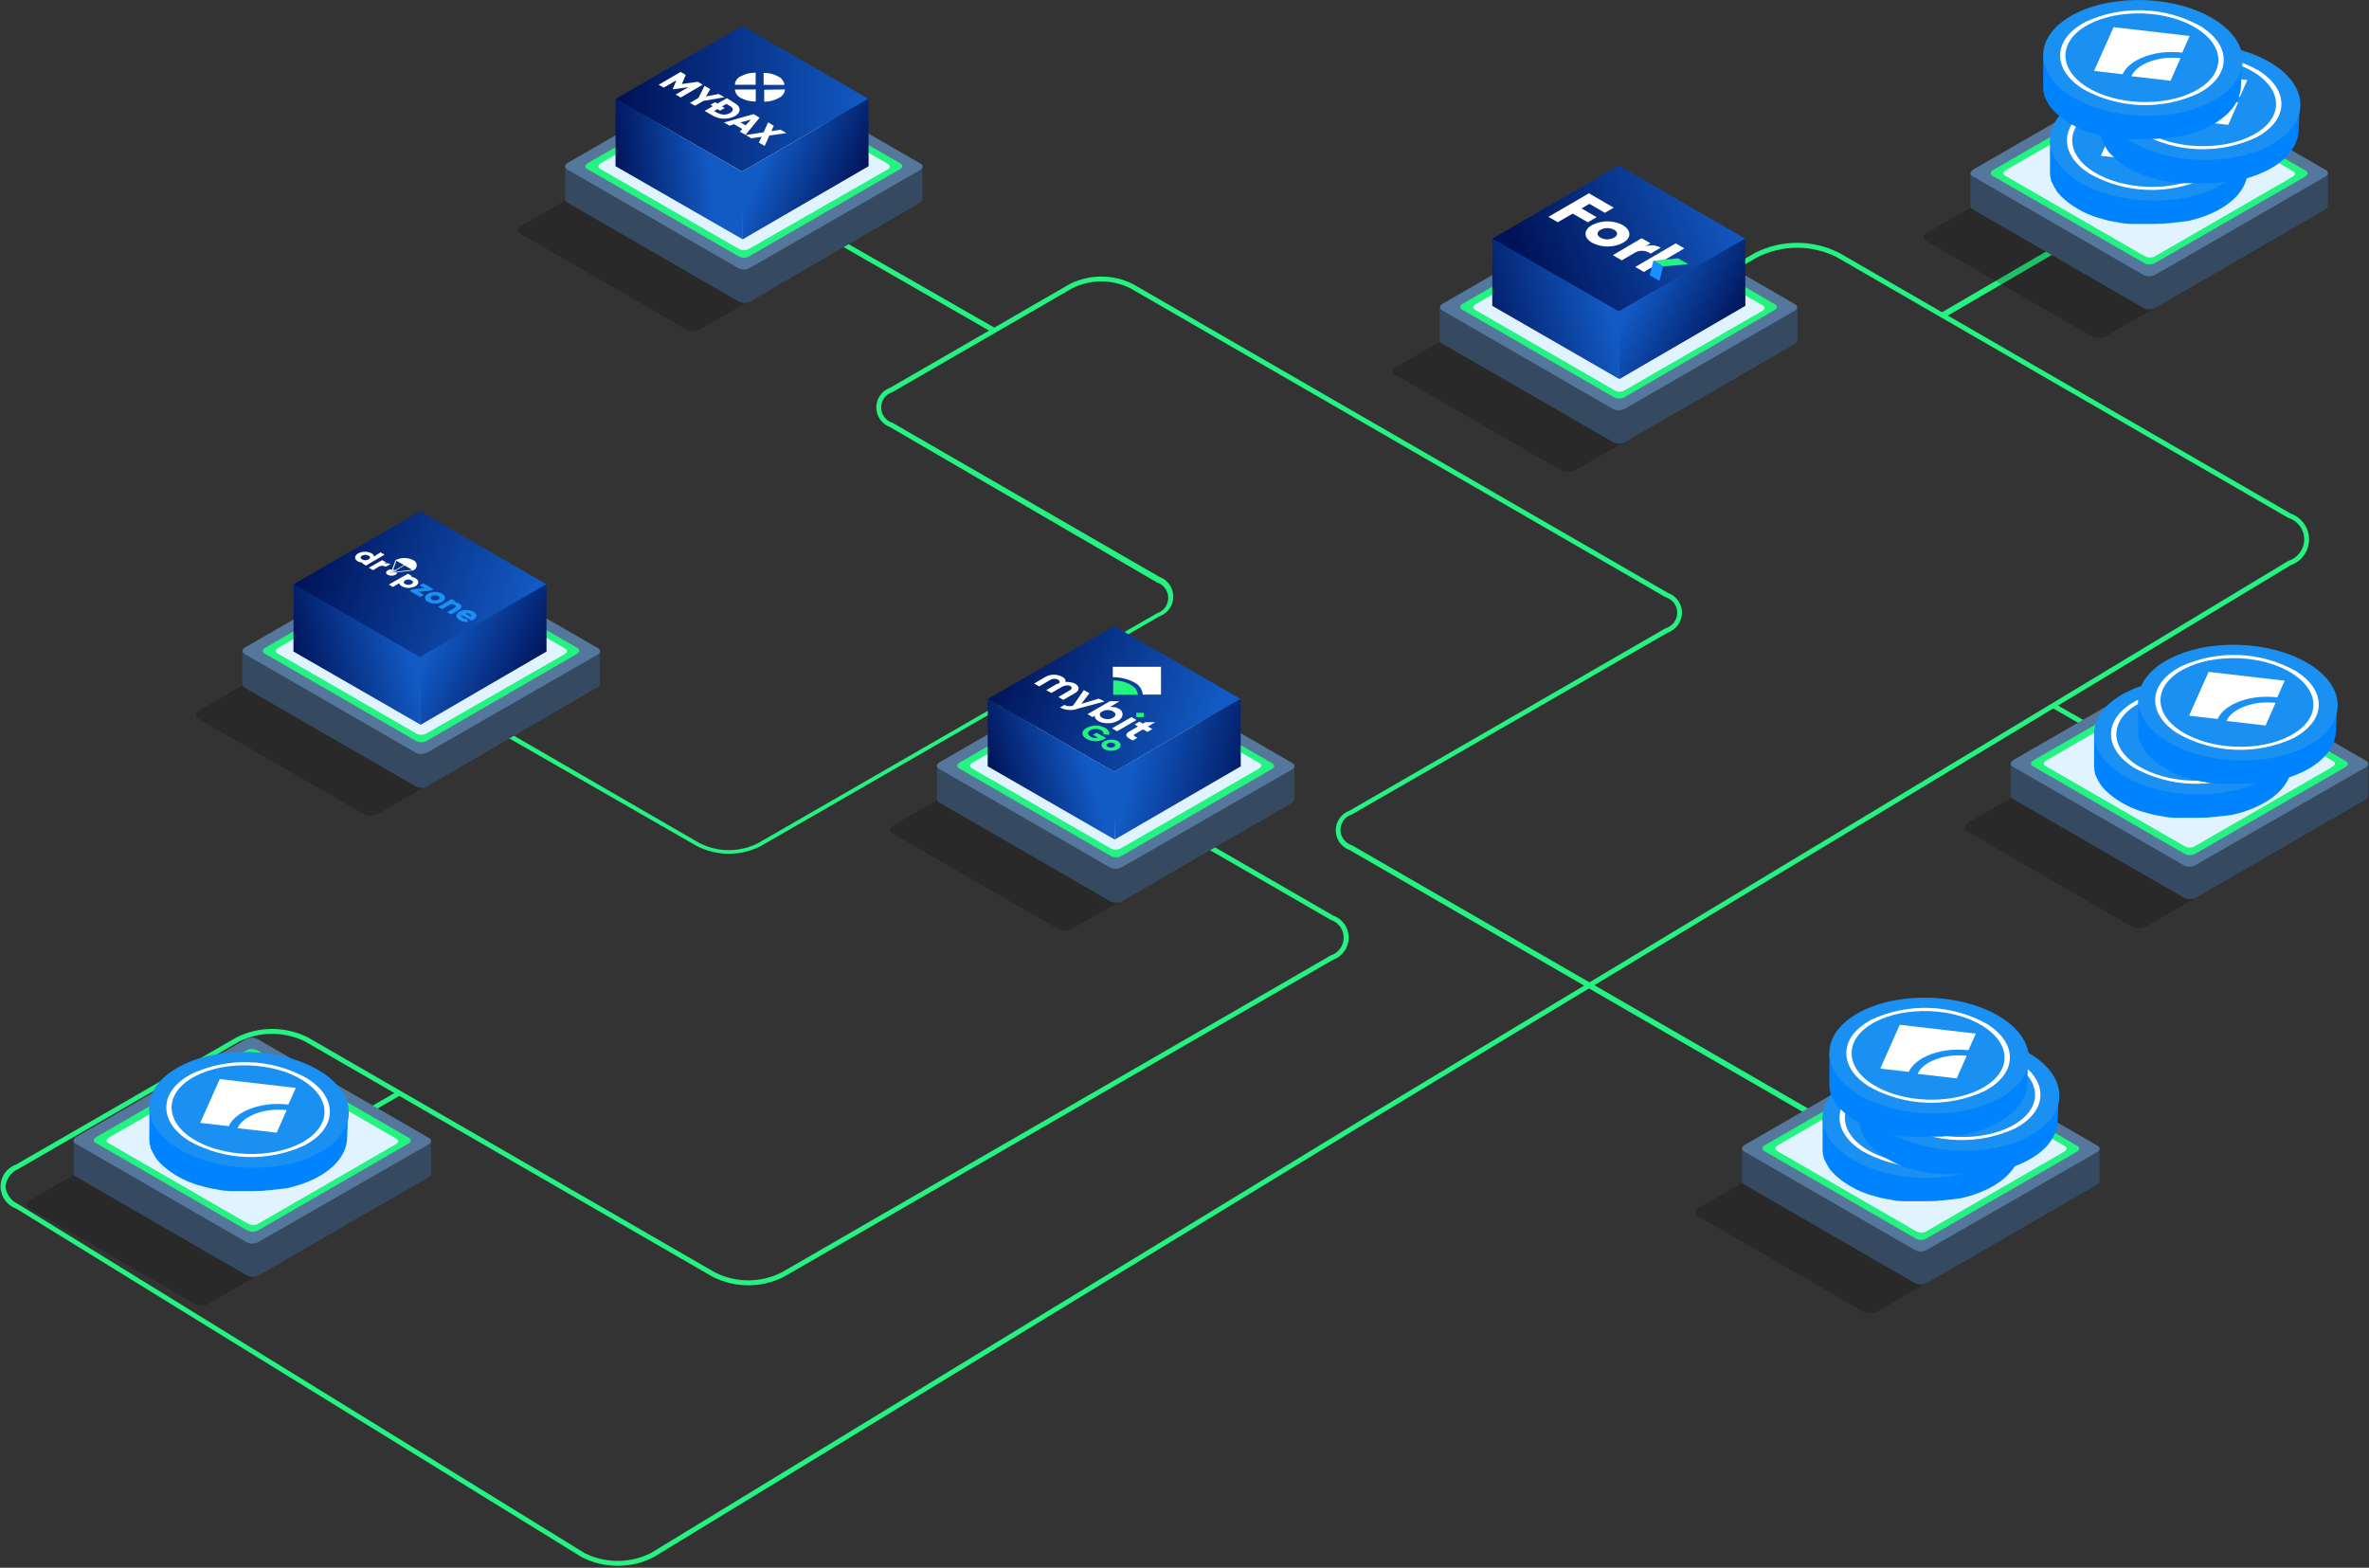 <svg xmlns="http://www.w3.org/2000/svg" xmlns:xlink="http://www.w3.org/1999/xlink" width="698" height="462" version="1.1" viewBox="0 0 698 462"><rect x="0" y="0" width="698" height="462" fill="#333333" stroke="none"/><title>Group 8</title><desc>Created with Sketch.</desc><defs><linearGradient id="linearGradient-1" x1="10.009%" x2="96.9%" y1="51.742%" y2="32.438%"><stop offset="0%" stop-color="#001358"/><stop offset="100%" stop-color="#125AC4"/></linearGradient><linearGradient id="linearGradient-2" x1="91.303%" x2="23.776%" y1="65.596%" y2="25.244%"><stop offset="0%" stop-color="#001358"/><stop offset="100%" stop-color="#125AC4"/></linearGradient><linearGradient id="linearGradient-3" x1="-16.606%" x2="87.13%" y1="63.242%" y2="34.181%"><stop offset="0%" stop-color="#001358"/><stop offset="100%" stop-color="#125AC4"/></linearGradient><linearGradient id="linearGradient-4" x1=".397%" x2="89.693%" y1="43.306%" y2="60.204%"><stop offset="0%" stop-color="#001358"/><stop offset="100%" stop-color="#125AC4"/></linearGradient><linearGradient id="linearGradient-5" x1="112.798%" x2="18.744%" y1="59.666%" y2="35.588%"><stop offset="0%" stop-color="#001358"/><stop offset="100%" stop-color="#125AC4"/></linearGradient><linearGradient id="linearGradient-6" x1="2.59%" x2="74.967%" y1="59.084%" y2="36.349%"><stop offset="0%" stop-color="#001358"/><stop offset="100%" stop-color="#125AC4"/></linearGradient><linearGradient id="linearGradient-7" x1="2.977%" x2="99.483%" y1="44.019%" y2="44.019%"><stop offset="0%" stop-color="#001358"/><stop offset="100%" stop-color="#125AC4"/></linearGradient><linearGradient id="linearGradient-8" x1="94.719%" x2="24.75%" y1="62.515%" y2="30.957%"><stop offset="0%" stop-color="#001358"/><stop offset="100%" stop-color="#125AC4"/></linearGradient><linearGradient id="linearGradient-9" x1="-1.396%" x2="73.378%" y1="52.161%" y2="43.277%"><stop offset="0%" stop-color="#001358"/><stop offset="100%" stop-color="#125AC4"/></linearGradient><linearGradient id="linearGradient-10" x1="4.334%" x2="96.052%" y1="34.833%" y2="51.724%"><stop offset="0%" stop-color="#001358"/><stop offset="100%" stop-color="#125AC4"/></linearGradient><linearGradient id="linearGradient-11" x1="94.827%" x2="20.021%" y1="64.221%" y2="25.112%"><stop offset="0%" stop-color="#001358"/><stop offset="100%" stop-color="#125AC4"/></linearGradient><linearGradient id="linearGradient-12" x1=".411%" x2="87.261%" y1="60.419%" y2="35.152%"><stop offset="0%" stop-color="#001358"/><stop offset="100%" stop-color="#125AC4"/></linearGradient></defs><g id="Page-2" fill="none" fill-rule="evenodd" stroke="none" stroke-width="1"><g id="Token-" fill-rule="nonzero" transform="translate(-578, -212)"><g id="Group-8" transform="translate(576, 212)"><g id="Tokenpower-01" transform="translate(0, 7)"><path id="Shape" fill="#24F281" d="M542.98,326.149 C542.86,326.186 542.732,326.186 542.613,326.149 L399.649,243.504 C397.199,242.62 395.566,240.294 395.566,237.69 C395.566,235.085 397.199,232.759 399.649,231.875 L492.794,178.105 C494.804,177.506 496.182,175.658 496.182,173.56 C496.182,171.463 494.804,169.615 492.794,169.016 L335.097,77.988 C329.684,75.251 323.292,75.251 317.879,77.988 L265.012,108.528 C263.002,109.127 261.625,110.975 261.625,113.073 C261.625,115.17 263.002,117.018 265.012,117.617 L343.621,163.004 C346.071,163.888 347.704,166.214 347.704,168.819 C347.704,171.424 346.071,173.749 343.621,174.633 L226.089,242.375 C220.213,245.339 213.279,245.339 207.403,242.375 L129.359,197.581 C129.122,197.454 128.974,197.209 128.971,196.941 C128.968,196.673 129.111,196.425 129.345,196.294 C129.579,196.162 129.865,196.169 130.093,196.31 L208.137,241.472 C213.55,244.208 219.942,244.208 225.355,241.472 L342.887,173.73 C344.865,173.099 346.207,171.261 346.207,169.185 C346.207,167.11 344.865,165.272 342.887,164.641 L264.278,118.887 C261.828,118.003 260.195,115.678 260.195,113.073 C260.195,110.468 261.828,108.142 264.278,107.258 L317.145,76.718 C323.021,73.754 329.955,73.754 335.831,76.718 L493.5,167.746 C495.95,168.63 497.583,170.956 497.583,173.56 C497.583,176.165 495.95,178.491 493.5,179.375 L400.355,233.004 C398.345,233.603 396.967,235.451 396.967,237.548 C396.967,239.646 398.345,241.494 400.355,242.093 L543.319,324.625 C543.493,324.72 543.622,324.882 543.675,325.073 C543.728,325.265 543.701,325.47 543.601,325.641 C543.502,325.911 543.264,326.105 542.98,326.149 Z"/><path id="Shape" fill="#24F281" d="M402.556,325.077 L194.532,451.923 C187.913,455.273 180.095,455.273 173.476,451.923 L6.746,349.153 C3.996,348.179 2.158,345.579 2.158,342.661 C2.158,339.744 3.996,337.143 6.746,336.169 L71.665,298.714 C78.289,295.382 86.098,295.382 92.722,298.714 L212.681,367.98 C218.842,371.085 226.11,371.085 232.27,367.98 L394.089,274.552 C396.358,273.817 397.896,271.703 397.896,269.317 C397.896,266.931 396.358,264.816 394.089,264.081 L346.274,236.476 C346.274,236.476 345.569,235.94 345.907,235.431 C346.246,234.923 347.008,235.206 347.008,235.206 L394.823,262.81 C397.566,263.799 399.394,266.401 399.394,269.317 C399.394,272.232 397.566,274.834 394.823,275.823 L233.004,369.25 C226.387,372.609 218.564,372.609 211.948,369.25 L91.988,299.984 C85.827,296.879 78.56,296.879 72.399,299.984 L7.48,337.44 C5.342,338.354 3.864,340.35 3.613,342.661 C3.871,344.976 5.346,346.978 7.48,347.911 L174.21,450.653 C180.37,453.758 187.638,453.758 193.798,450.653 L401.823,323.806 L676.262,158.262 C679.026,157.405 680.911,154.848 680.911,151.954 C680.911,149.059 679.026,146.502 676.262,145.645 L543.177,68.786 C535.836,65.088 527.176,65.088 519.835,68.786 L490.056,85.976 C489.715,86.106 489.33,85.966 489.153,85.647 C488.975,85.327 489.06,84.926 489.351,84.706 L519.101,67.516 C526.899,63.563 536.114,63.563 543.911,67.516 L676.996,144.375 C680.202,145.516 682.343,148.551 682.343,151.954 C682.343,155.356 680.202,158.391 676.996,159.532 L402.556,325.077 Z"/><path id="Shape" fill="#24F281" d="M674.427,240.258 C674.307,240.287 674.181,240.287 674.06,240.258 L606.855,201.73 C606.518,201.523 606.405,201.086 606.601,200.742 C606.69,200.569 606.847,200.441 607.034,200.387 C607.221,200.334 607.422,200.36 607.589,200.46 L674.738,238.903 C675.075,239.11 675.187,239.547 674.992,239.891 C674.882,240.105 674.667,240.245 674.427,240.258 Z"/><path id="Shape" fill="#24F281" d="M294.649,90.915 C294.528,90.941 294.403,90.941 294.282,90.915 L227.161,52.387 C226.81,52.179 226.686,51.731 226.879,51.371 C227.097,51.03 227.543,50.919 227.895,51.117 L295.016,89.56 C295.189,89.65 295.317,89.806 295.371,89.993 C295.424,90.18 295.398,90.381 295.298,90.548 C295.157,90.772 294.913,90.909 294.649,90.915 Z"/><path id="Shape" fill="#FFF" d="M77.254,350.48 C72.733,350.565 68.264,349.496 64.27,347.375 C60.981,346.127 58.805,342.976 58.805,339.458 C58.805,335.94 60.981,332.788 64.27,331.54 C72.426,327.42 82.054,327.42 90.21,331.54 C93.499,332.788 95.674,335.94 95.674,339.458 C95.674,342.976 93.499,346.127 90.21,347.375 C86.226,349.496 81.766,350.565 77.254,350.48 Z M77.254,329.903 C72.997,329.791 68.782,330.762 65.004,332.726 C62.105,333.643 60.135,336.333 60.135,339.373 C60.135,342.413 62.105,345.103 65.004,346.02 C72.697,349.913 81.783,349.913 89.476,346.02 C92.375,345.103 94.345,342.413 94.345,339.373 C94.345,336.333 92.375,333.643 89.476,332.726 C85.709,330.758 81.502,329.787 77.254,329.903 Z"/><path id="Shape" fill="#24F281" d="M89.871,333.065 C89.607,333.058 89.363,332.921 89.222,332.698 C89.023,332.345 89.135,331.899 89.476,331.681 L119.141,314.577 C119.308,314.477 119.509,314.451 119.696,314.504 C119.883,314.558 120.04,314.686 120.129,314.859 C120.324,315.203 120.212,315.64 119.875,315.847 L90.323,332.81 C90.226,332.967 90.055,333.063 89.871,333.065 Z"/><path id="Shape" fill="#24F281" d="M574.847,86.484 C574.544,86.484 574.264,86.323 574.113,86.06 C573.876,85.647 574.014,85.12 574.423,84.875 L609.056,64.665 C609.478,64.433 610.007,64.585 610.242,65.004 C610.46,65.411 610.324,65.918 609.931,66.161 L575.27,86.371 C575.144,86.451 574.996,86.49 574.847,86.484 Z"/><path id="Shape" fill="#000102" d="M618.371,92.185 L569.456,63.96 C568.383,63.339 568.524,62.266 569.766,61.56 L584.274,53.262 L637.028,83.718 L622.633,92.016 C621.329,92.777 619.732,92.841 618.371,92.185 Z" opacity=".2"/><path id="Shape" fill="#354960" d="M687.891,53.629 L687.891,44.004 L672.028,44.004 L636.802,23.653 C635.732,23.137 634.485,23.137 633.415,23.653 L598.387,44.06 L582.581,44.06 L582.581,53.827 C582.623,54.175 582.834,54.481 583.145,54.645 L633.669,83.831 C634.757,84.321 636.013,84.268 637.056,83.69 L687.073,54.786 C687.542,54.585 687.858,54.138 687.891,53.629 Z"/><path id="Shape" fill="#56779C" d="M633.669,74.093 L583.145,44.907 C582.298,44.427 582.411,43.552 583.399,42.96 L633.415,14.113 C634.455,13.521 635.717,13.468 636.802,13.972 L687.327,43.129 C688.173,43.637 688.06,44.512 687.073,45.077 L637.056,73.952 C636.008,74.513 634.761,74.565 633.669,74.093 Z"/><path id="Shape" fill="#24F281" d="M633.839,70.565 L589.073,44.823 C588.31,44.371 588.395,43.609 589.298,43.073 L633.641,17.472 C634.581,16.994 635.693,16.994 636.633,17.472 L681.399,43.327 C682.161,43.778 682.077,44.54 681.202,45.048 L636.831,70.565 C635.887,71.029 634.782,71.029 633.839,70.565 Z"/><path id="Shape" fill="#E1F3FF" d="M633.952,68.504 L592.742,44.738 C592.036,44.343 592.121,43.637 592.94,43.157 L633.754,19.758 C634.637,19.291 635.694,19.291 636.577,19.758 L677.702,43.496 C678.407,43.919 678.323,44.625 677.504,45.077 L636.774,68.617 C635.867,69.021 634.824,68.979 633.952,68.504 Z"/><path id="Shape" fill="#000102" d="M59.444,377.266 L10.556,349.04 C9.484,348.419 9.625,347.347 10.839,346.641 L25.206,338.343 L77.96,368.798 L63.593,377.097 C62.315,377.81 60.775,377.873 59.444,377.266 Z" opacity=".2"/><path id="Shape" fill="#354960" d="M128.992,338.71 L128.992,328.972 L113.101,328.972 L77.875,308.649 C76.819,308.116 75.572,308.116 74.516,308.649 L39.516,329.141 L23.71,329.141 L23.71,338.907 C23.741,339.254 23.957,339.556 24.274,339.698 L74.798,368.883 C75.858,369.403 77.098,369.403 78.157,368.883 L128.202,339.98 C128.682,339.737 128.986,339.247 128.992,338.71 Z"/><path id="Shape" fill="#56779C" d="M74.77,359.145 L24.246,329.988 C23.371,329.48 23.484,328.633 24.472,328.04 L74.516,299.194 C75.569,298.646 76.822,298.646 77.875,299.194 L128.399,328.351 C129.274,328.859 129.161,329.734 128.173,330.298 L78.129,359.004 C77.099,359.596 75.846,359.649 74.77,359.145 Z"/><path id="Shape" fill="#24F281" d="M74.94,355.645 L30.145,329.79 C29.383,329.367 29.496,328.577 30.371,328.069 L74.714,302.468 C75.654,301.99 76.766,301.99 77.706,302.468 L122.5,328.323 C123.262,328.746 123.149,329.536 122.274,330.044 L77.931,355.645 C76.991,356.123 75.88,356.123 74.94,355.645 Z"/><path id="Shape" fill="#E1F3FF" d="M75.052,353.585 L33.871,329.819 C33.165,329.423 33.278,328.718 34.069,328.238 L74.855,304.839 C75.739,304.377 76.793,304.377 77.677,304.839 L118.831,328.605 C119.536,329 119.452,329.734 118.633,330.185 L77.875,353.726 C76.965,354.13 75.917,354.077 75.052,353.585 Z"/><path id="Shape" fill="#000102" d="M313.843,266.819 L264.956,238.593 C263.883,237.972 264.024,236.899 265.238,236.194 L279.605,227.895 L332.359,258.351 L317.992,266.649 C316.714,267.362 315.174,267.425 313.843,266.819 Z" opacity=".2"/><path id="Shape" fill="#354960" d="M383.391,228.375 L383.391,218.637 L367.5,218.637 L332.302,198.315 C331.236,197.781 329.981,197.781 328.915,198.315 L293.859,218.552 L278.052,218.552 L278.052,228.629 C278.084,228.975 278.3,229.278 278.617,229.419 L329.141,258.605 C330.2,259.125 331.441,259.125 332.5,258.605 L382.544,229.702 C383.065,229.467 383.397,228.946 383.391,228.375 Z"/><path id="Shape" fill="#56779C" d="M329.169,248.698 L278.645,219.54 C277.77,219.032 277.883,218.185 278.899,217.593 L328.915,188.718 C329.978,188.17 331.24,188.17 332.302,188.718 L382.798,217.875 C383.673,218.383 383.56,219.258 382.573,219.823 L332.528,248.556 C331.499,249.148 330.245,249.201 329.169,248.698 Z"/><path id="Shape" fill="#24F281" d="M329.339,245.282 L284.573,219.427 C283.782,219.004 283.895,218.214 284.77,217.706 L329.113,192.105 C330.053,191.627 331.165,191.627 332.105,192.105 L376.899,217.96 C377.661,218.383 377.548,219.173 376.673,219.681 L332.331,245.282 C331.391,245.76 330.279,245.76 329.339,245.282 Z"/><path id="Shape" fill="#E1F3FF" d="M329.452,243.137 L288.298,219.371 C287.621,218.976 287.706,218.27 288.496,217.79 L329.254,194.278 C330.138,193.816 331.192,193.816 332.077,194.278 L373.145,217.903 C373.851,218.298 373.766,219.032 372.948,219.484 L332.19,243.024 C331.343,243.48 330.333,243.522 329.452,243.137 Z"/><path id="Shape" fill="#000102" d="M204.327,90.153 L155.411,61.927 C154.339,61.306 154.48,60.234 155.694,59.528 L170.06,51.23 L222.815,81.685 L208.448,89.984 C207.18,90.696 205.648,90.759 204.327,90.153 Z" opacity=".2"/><path id="Shape" fill="#354960" d="M273.79,51.738 L273.79,42 L257.956,42 L222.758,21.649 C221.667,21.177 220.419,21.229 219.371,21.79 L184.315,42.056 L168.508,42.056 L168.508,51.823 C168.535,52.177 168.751,52.49 169.073,52.641 L219.625,81.855 C220.678,82.402 221.931,82.402 222.984,81.855 L273.028,52.782 C273.43,52.571 273.712,52.185 273.79,51.738 Z"/><path id="Shape" fill="#56779C" d="M219.625,72.06 L169.101,42.903 C168.226,42.395 168.339,41.52 169.355,40.956 L219.371,12.052 C220.441,11.536 221.688,11.536 222.758,12.052 L273.254,41.238 C274.129,41.718 274.016,42.593 273.028,43.157 L222.984,71.919 C221.95,72.498 220.703,72.55 219.625,72.06 Z"/><path id="Shape" fill="#24F281" d="M219.794,68.645 L175,42.79 C174.21,42.339 174.323,41.577 175.198,41.069 L219.54,15.468 C220.463,14.963 221.566,14.91 222.532,15.327 L267.327,41.181 C268.089,41.633 268.004,42.395 267.101,42.903 L222.786,68.504 C221.873,69.041 220.754,69.093 219.794,68.645 Z"/><path id="Shape" fill="#E1F3FF" d="M219.907,66.472 L178.782,42.734 C178.077,42.31 178.161,41.605 178.952,41.125 L219.71,17.613 C220.594,17.151 221.648,17.151 222.532,17.613 L263.685,41.351 C264.391,41.774 264.306,42.48 263.488,42.96 L222.645,66.359 C221.802,66.828 220.786,66.87 219.907,66.472 Z"/><path id="Shape" fill="#000102" d="M462.085,131.702 L413.169,103.476 C412.097,102.855 412.238,101.782 413.48,101.077 L427.847,92.778 L480.601,123.262 L466.206,131.532 C464.934,132.231 463.409,132.294 462.085,131.702 Z" opacity=".2"/><path id="Shape" fill="#354960" d="M531.605,93.145 L531.605,83.52 L515.742,83.52 L480.516,63.198 C479.431,62.694 478.169,62.746 477.129,63.339 L442.073,83.577 L426.21,83.577 L426.21,93.343 C426.252,93.692 426.463,93.997 426.774,94.161 L477.298,123.319 C478.361,123.866 479.623,123.866 480.685,123.319 L530.702,94.444 C531.24,94.236 531.597,93.722 531.605,93.145 Z"/><path id="Shape" fill="#56779C" d="M477.383,113.581 L426.859,84.423 C426.012,83.915 426.125,83.04 427.113,82.476 L477.016,53.629 C478.064,53.067 479.312,53.015 480.403,53.488 L530.927,82.673 C531.774,83.153 531.661,84.028 530.673,84.621 L480.77,113.44 C479.727,114.018 478.471,114.071 477.383,113.581 Z"/><path id="Shape" fill="#24F281" d="M477.552,110.081 L432.786,84.226 C432.024,83.774 432.109,83.012 432.984,82.504 L477.355,56.903 C478.276,56.394 479.382,56.342 480.347,56.762 L525,82.702 C525.762,83.153 525.677,83.915 524.774,84.423 L480.544,110.081 C479.604,110.558 478.493,110.558 477.552,110.081 Z"/><path id="Shape" fill="#E1F3FF" d="M477.665,107.992 L436.54,84.254 C435.835,83.831 435.919,83.125 436.738,82.673 L477.468,59.274 C478.354,58.822 479.404,58.822 480.29,59.274 L521.415,83.04 C522.121,83.435 522.036,84.141 521.218,84.621 L480.488,108.133 C479.582,108.556 478.525,108.503 477.665,107.992 Z"/><path id="Shape" fill="#000102" d="M109.262,232.976 L60.347,204.75 C59.302,204.129 59.415,203.056 60.657,202.351 L75.024,194.052 L127.778,224.536 L113.411,232.806 C112.134,233.519 110.593,233.582 109.262,232.976 Z" opacity=".2"/><path id="Shape" fill="#354960" d="M178.782,194.532 L178.782,184.794 L162.919,184.794 L127.694,164.472 C126.641,163.925 125.387,163.925 124.335,164.472 L89.25,184.851 L73.387,184.851 L73.387,194.758 C73.43,195.107 73.641,195.413 73.952,195.577 L124.476,224.734 C125.538,225.281 126.8,225.281 127.863,224.734 L177.964,195.577 C178.393,195.386 178.7,194.995 178.782,194.532 Z"/><path id="Shape" fill="#56779C" d="M124.56,214.855 L74.036,185.698 C73.19,185.19 73.302,184.315 74.29,183.75 L124.335,154.847 C125.394,154.327 126.634,154.327 127.694,154.847 L178.218,184.032 C179.065,184.512 178.98,185.387 177.964,185.98 L127.948,214.714 C126.904,215.292 125.649,215.345 124.56,214.855 Z"/><path id="Shape" fill="#24F281" d="M124.758,211.44 L79.964,185.585 C79.202,185.133 79.286,184.371 80.19,183.863 L124.532,158.262 C125.477,157.802 126.58,157.802 127.524,158.262 L172.177,183.976 C172.94,184.427 172.855,185.19 171.98,185.698 L127.722,211.327 C126.81,211.84 125.706,211.882 124.758,211.44 Z"/><path id="Shape" fill="#E1F3FF" d="M124.843,209.266 L83.718,185.528 C83.012,185.105 83.097,184.399 83.915,183.948 L124.645,160.407 C125.532,159.955 126.581,159.955 127.468,160.407 L168.593,184.173 C169.298,184.569 169.214,185.274 168.395,185.754 L127.609,209.153 C126.759,209.636 125.729,209.678 124.843,209.266 Z"/><path id="Shape" fill="#000102" d="M630.226,266.169 L581.452,237.915 C580.407,237.323 580.52,236.25 581.762,235.544 L596.129,227.246 L648.742,257.702 L634.375,266 C633.098,266.713 631.557,266.776 630.226,266.169 Z" opacity=".2"/><path id="Shape" fill="#354960" d="M699.746,227.726 L699.746,217.988 L683.883,217.988 L648.657,197.581 C647.605,197.033 646.351,197.033 645.298,197.581 L610.214,217.819 L594.435,217.819 L594.435,227.613 C594.477,227.955 594.69,228.253 595,228.403 L645.524,257.589 C646.594,258.105 647.841,258.105 648.911,257.589 L698.927,228.685 C699.342,228.52 699.648,228.161 699.746,227.726 Z"/><path id="Shape" fill="#56779C" d="M645.524,248.048 L595,218.891 C594.153,218.383 594.266,217.508 595.254,216.944 L645.298,188.069 C646.351,187.521 647.605,187.521 648.657,188.069 L699.181,217.226 C700.028,217.734 699.944,218.581 698.927,219.173 L648.911,247.907 C647.872,248.5 646.61,248.552 645.524,248.048 Z"/><path id="Shape" fill="#24F281" d="M645.694,244.633 L600.927,218.778 C600.165,218.355 600.25,217.565 601.153,217.056 L645.496,191.456 C646.436,190.978 647.548,190.978 648.488,191.456 L693.254,217.339 C694.016,217.762 693.931,218.552 693.056,219.06 L648.685,244.661 C647.741,245.13 646.629,245.12 645.694,244.633 Z"/><path id="Shape" fill="#E1F3FF" d="M645.806,242.46 L604.681,218.722 C603.976,218.327 604.06,217.593 604.879,217.141 L645.609,193.601 C646.499,193.162 647.542,193.162 648.431,193.601 L689.5,217.339 C690.206,217.734 690.121,218.44 689.302,218.919 L648.573,242.431 C647.709,242.887 646.679,242.898 645.806,242.46 Z"/><path id="Shape" fill="#000102" d="M551.081,379.581 L502.165,351.355 C501.093,350.762 501.234,349.69 502.476,348.984 L516.843,340.685 L569.597,371.141 L555.23,379.44 C553.948,380.143 552.408,380.196 551.081,379.581 Z" opacity=".2"/><path id="Shape" fill="#354960" d="M620.601,341.137 L620.601,331.399 L604.738,331.399 L569.512,311.077 C568.434,310.587 567.187,310.64 566.153,311.218 L531.069,331.456 L515.29,331.456 L515.29,341.25 C515.332,341.592 515.545,341.89 515.855,342.04 L566.379,371.226 C567.47,371.698 568.718,371.646 569.766,371.085 L619.782,342.181 C620.219,342 620.529,341.604 620.601,341.137 Z"/><path id="Shape" fill="#56779C" d="M566.379,361.46 L515.855,332.302 C515.008,331.794 515.121,330.919 516.109,330.355 L566.153,301.48 C567.206,300.933 568.459,300.933 569.512,301.48 L620.036,330.637 C620.883,331.145 620.798,332.02 619.782,332.585 L569.766,361.29 C568.731,361.892 567.469,361.955 566.379,361.46 Z"/><path id="Shape" fill="#24F281" d="M566.548,358.044 L521.782,332.19 C521.02,331.766 521.105,330.976 522.008,330.468 L566.351,304.839 C567.291,304.361 568.403,304.361 569.343,304.839 L614.109,330.694 C614.871,331.117 614.786,331.907 613.911,332.415 L569.54,358.016 C568.605,358.503 567.493,358.513 566.548,358.044 Z"/><path id="Shape" fill="#E1F3FF" d="M566.661,355.899 L525.536,332.133 C524.831,331.738 524.915,331.032 525.734,330.552 L566.464,307.012 C567.353,306.573 568.397,306.573 569.286,307.012 L610.411,330.778 C611.117,331.173 611.032,331.879 610.214,332.359 L569.484,355.899 C568.594,356.338 567.551,356.338 566.661,355.899 Z"/><g id="5e7be96e-95dd-4805-a4ce-030069f367f2" transform="translate(440.323, 39.516)"><g id="fa40e3e2-ee4f-42e1-9067-aaf16d52f721"><polygon id="75fcfea8-0d72-45df-a7ef-7ece9e506788" fill="url(#linearGradient-1)" points="38.641 2.258 76.04 23.907 38.641 45.585 1.185 23.907"/><polygon id="f549f872-a62c-459b-aded-173872014d81" fill="url(#linearGradient-2)" points="38.387 45.359 75.871 23.766 75.927 43.609 38.81 65.202"/><polygon id="d31647db-ed9c-4306-8be0-2e4d4a033d8a" fill="url(#linearGradient-3)" points="38.867 45.359 38.81 65.202 1.355 43.609 1.383 23.766"/></g></g><g id="fce307ab-3fa1-4204-8576-31f566a381ad" transform="translate(457.258, 47.984)"><polygon id="Shape" fill="#FFF" points="20.21 6.21 17.585 7.734 13.04 5.081 10.726 6.435 15.185 9.004 12.589 10.528 8.129 7.96 3.726 10.5 .96 8.919 12.899 1.976"/><path id="Shape" fill="#FFF" d="M22.778,11.29 C25.347,12.758 25.601,15.101 22.919,16.569 C20.077,18.035 16.701,18.035 13.859,16.569 C11.29,15.101 11.206,12.786 13.859,11.319 C16.658,9.891 19.97,9.881 22.778,11.29 Z M16.315,15.044 C17.565,15.722 19.072,15.722 20.323,15.044 C21.536,14.339 21.452,13.379 20.323,12.73 C19.069,12.067 17.568,12.067 16.315,12.73 C15.101,13.435 15.214,14.395 16.315,15.044 Z"/><path id="Shape" fill="#FFF" d="M34.069,18.008 L31.048,19.758 C30.929,19.648 30.796,19.554 30.653,19.476 C29.35,18.73 27.75,18.73 26.448,19.476 L22.581,21.734 L19.956,20.21 L28.423,15.214 L31.048,16.71 L29.496,17.613 C31.007,17.091 32.669,17.235 34.069,18.008 Z"/><polygon id="Shape" fill="#24F281" points="42.169 22.891 34.774 23.512 34.746 23.484 31.923 21.875 35.367 21.508 39.149 21.141"/><polygon id="Shape" fill="#1890FF" points="34.746 23.484 33.702 27.802 30.794 26.137 31.415 23.794 31.923 21.875"/><polygon id="Shape" fill="#FFF" points="41.012 18.206 36.157 21.056 35.367 21.508 31.923 21.875 31.415 23.794 30.738 24.19 29.101 25.149 26.56 23.681 38.472 16.738"/></g><g id="108ff05b-e3ea-465c-9174-d403087f46ff" transform="translate(290.726, 175)"><g id="903b1879-5d57-44ec-a580-7eab96d30781"><polygon id="83fdcea1-ed13-4de2-966f-4b4313057c12" fill="url(#linearGradient-4)" points="39.573 2.484 76.802 23.992 39.573 45.444 2.315 23.992"/><polygon id="cac58c0f-08d4-4e95-9ed6-998709c98eff" fill="url(#linearGradient-5)" points="39.347 45.556 76.802 23.992 76.859 43.835 39.742 65.399"/><polygon id="8433a4c0-72d1-419c-8431-70e43a6475e1" fill="url(#linearGradient-6)" points="39.798 45.556 39.742 65.427 2.286 43.835 2.315 23.992"/></g></g><g id="1d582c06-b21b-4a8e-a605-e128fb80e634" transform="translate(304.839, 189.113)"><path id="Shape" fill="#FFF" d="M13.802,5.278 C14.246,5.502 14.611,5.857 14.847,6.294 C15.129,6.972 14.847,7.565 14,8.073 L13.548,8.355 L10.444,10.133 L9.004,9.286 L11.996,7.536 L12.419,7.282 C13.012,6.915 13.097,6.464 12.589,6.097 L12.194,5.899 C11.922,5.856 11.646,5.856 11.375,5.899 L11.093,5.899 L10.472,6.125 L10.331,6.125 L6.944,8.101 L5.448,7.254 L8.637,5.391 L8.835,5.391 L8.976,5.391 L9.371,5.024 L9.371,4.855 C9.382,4.681 9.309,4.513 9.173,4.403 L8.863,4.149 C8.211,3.839 7.454,3.839 6.802,4.149 L6.351,4.403 L3.359,6.153 L1.863,5.306 L4.94,3.5 L5.391,3.246 C6.325,2.781 7.379,2.614 8.411,2.766 C9.037,2.848 9.64,3.049 10.19,3.359 C10.418,3.489 10.627,3.651 10.81,3.839 C11.062,4.112 11.167,4.49 11.093,4.855 C11.691,4.796 12.295,4.854 12.871,5.024 C13.193,5.06 13.507,5.145 13.802,5.278 Z"/><path id="Shape" fill="#24F281" d="M27.351,23.484 C27.351,24.133 26.702,24.754 25.601,25.008 C24.556,25.267 23.452,25.137 22.496,24.641 C22.058,24.424 21.76,23.998 21.706,23.512 C21.74,22.988 22.068,22.529 22.552,22.327 C23.508,21.831 24.612,21.701 25.657,21.96 C25.987,22.026 26.303,22.15 26.589,22.327 C27.032,22.548 27.322,22.99 27.351,23.484 Z M23.597,23.992 C24.153,24.288 24.819,24.288 25.375,23.992 C25.911,23.681 25.883,23.23 25.375,22.948 C24.819,22.652 24.153,22.652 23.597,22.948 C23.06,23.286 23.089,23.71 23.597,23.992 Z"/><path id="Shape" fill="#24F281" d="M30.286,5.645 L30.935,6.097 C31.799,6.668 32.351,7.605 32.431,8.637 L25.149,8.637 L25.149,4.403 C26.939,4.376 28.706,4.803 30.286,5.645 Z"/><path id="Shape" fill="#24F281" d="M22.806,18.403 C23.823,18.996 24.19,19.786 23.907,20.464 L22.27,20.21 C22.27,19.871 22.27,19.448 21.593,19.081 C20.604,18.559 19.421,18.559 18.431,19.081 C17.528,19.617 17.472,20.351 18.431,20.944 C19.088,21.353 19.884,21.476 20.633,21.282 L19.194,20.435 L20.266,19.815 L23.089,21.395 L22.581,21.649 C20.947,22.553 18.964,22.553 17.331,21.649 C15.665,20.69 15.665,19.278 17.331,18.375 C18.2,17.916 19.17,17.684 20.153,17.698 C21.082,17.711 21.994,17.953 22.806,18.403 Z"/><g id="Group" transform="translate(8.468, 0)"><path id="Shape" fill="#FFF" d="M30.766,0.395 L30.766,8.581 L25.403,8.581 C25.253,6.989 24.262,5.6 22.806,4.94 C20.882,3.936 18.739,3.422 16.569,3.444 L16.569,0.395 L30.766,0.395 Z"/><path id="Shape" fill="#FFF" d="M14.113,10.613 L6.266,12.73 C4.586,13.352 2.722,13.24 1.129,12.419 L0.931,12.419 L2.315,11.629 C3.094,12.055 4.019,12.127 4.855,11.827 L8.044,7.254 L9.681,8.185 L7.31,11.29 L12.448,9.766 L14.113,10.613 Z"/><polygon id="Shape" fill="#24F281" points="25.685 13.944 25.685 15.214 23.484 15.214 23.484 13.944"/><path id="Shape" fill="#FFF" d="M19.448,14.536 C19.335,15.293 18.846,15.941 18.149,16.258 C17.235,16.767 16.204,17.03 15.157,17.02 C14.178,17.062 13.206,16.848 12.335,16.399 C11.516,15.919 11.177,15.383 11.29,14.819 L10.613,15.214 L9.117,14.339 L15.722,10.528 L18.544,10.528 L15.722,12.25 C16.702,12.127 17.696,12.336 18.544,12.843 C19.145,13.187 19.496,13.845 19.448,14.536 Z M15.016,15.806 C15.59,15.818 16.157,15.672 16.653,15.383 C17.039,15.223 17.309,14.867 17.359,14.452 C17.359,14.085 17.105,13.802 16.653,13.548 C16.18,13.254 15.63,13.107 15.073,13.125 C14.507,13.11 13.949,13.257 13.464,13.548 C13.067,13.7 12.785,14.058 12.73,14.48 C12.73,14.847 12.984,15.129 13.435,15.411 C13.919,15.678 14.464,15.814 15.016,15.806 Z"/><polygon id="Shape" fill="#FFF" points="23.54 16.06 17.81 19.391 16.343 18.516 22.073 15.214"/><path id="Shape" fill="#FFF" d="M29.073,16.71 L26.899,17.98 L28.198,18.742 L26.786,19.589 L25.46,18.827 L23.089,20.21 C22.581,20.492 22.75,20.718 23.286,21.028 L23.794,21.31 L22.468,22.101 L21.621,21.649 C20.153,20.802 20.238,20.125 21.621,19.335 L23.992,17.952 L23.004,17.387 L24.444,16.54 L25.431,17.133 L26.137,16.71 L29.073,16.71 Z"/></g></g><g id="81892d78-dd22-4e9e-9e1c-9bfc272d812d" transform="translate(180.645, 0)"><g id="7d664032-8cb0-4078-a9f5-9c453484ecbe"><polygon id="4eef7be1-7153-463f-a183-2770f239bc94" fill="url(#linearGradient-7)" points="39.996 .621 77.226 22.129 39.996 43.552 2.738 22.129"/><polygon id="30f33dac-630b-45b8-ad56-d49d5c7b8798" fill="url(#linearGradient-8)" points="39.77 43.694 77.226 22.101 77.282 41.972 40.165 63.536"/><polygon id="19fe4c09-1fc0-4107-a803-6bc6fa1b856b" fill="url(#linearGradient-9)" points="40.222 43.694 40.194 63.536 2.71 41.972 2.738 22.101"/></g></g><g id="2c97fa4e-c58e-4988-8f24-a5001325e013" fill="#FFF" transform="translate(194.758, 14.113)"><g id="Group"><polygon id="Shape" points="14.282 3.839 7.819 7.621 6.323 6.746 10.077 4.573 5.645 5.194 5.476 5.081 6.548 2.54 2.794 4.714 1.298 3.867 7.79 .085 9.286 .96 8.157 3.641 12.815 2.992"/><polygon id="Shape" points="20.69 7.565 14.508 8.609 12.024 10.048 10.528 9.202 13.04 7.734 14.819 4.177 16.512 5.165 15.27 7.31 18.996 6.577"/></g><polygon id="Shape" points="38.952 18.093 33.927 18.827 32.544 21.903 30.851 20.915 31.641 19.194 28.649 19.645 26.984 18.685 32.234 17.867 33.56 14.96 35.226 15.948 34.52 17.528 37.23 17.105"/><path id="Shape" d="M31.048,13.577 L26.899,18.629 L25.234,17.698 L25.94,16.907 L23.54,15.496 L22.185,15.919 L20.548,14.988 L29.27,12.504 L31.048,13.577 Z M25.403,14.96 L26.927,15.835 L28.508,14.113 L25.403,14.96 Z"/><g id="Group" transform="translate(22.581, 0)"><path id="Shape" d="M7.31,0.339 L7.31,3.867 L1.185,3.867 C1.229,2.752 1.926,1.767 2.964,1.355 C4.285,0.629 5.775,0.268 7.282,0.31 L7.31,0.339 Z"/><path id="Shape" d="M13.944,1.411 C14.949,1.859 15.645,2.802 15.778,3.895 L9.653,3.895 L9.653,0.367 C11.15,0.339 12.628,0.699 13.944,1.411 Z"/><path id="Shape" d="M7.339,5.25 L7.339,8.806 C5.828,8.832 4.335,8.483 2.992,7.79 C1.993,7.325 1.309,6.373 1.185,5.278 L7.339,5.25 Z"/><path id="Shape" d="M15.948,5.25 C15.836,6.358 15.134,7.318 14.113,7.762 C12.799,8.486 11.323,8.865 9.823,8.863 L9.823,5.335 L15.948,5.25 Z"/></g><path id="Shape" d="M23.851,9.371 C25.629,10.387 25.601,12.024 23.851,13.069 C21.846,14.127 19.448,14.127 17.444,13.069 L14.847,11.573 L17.274,10.161 L16.569,9.766 L17.923,9.004 L18.601,9.399 L21.423,7.819 L23.851,9.371 Z M18.798,12.194 C19.903,12.812 21.25,12.812 22.355,12.194 C23.456,11.544 23.427,10.726 22.355,10.133 L21.254,9.512 L19.956,10.246 L20.774,10.726 L19.419,11.488 L18.629,11.036 L17.641,11.601 L18.742,12.25 L18.798,12.194 Z"/></g><g id="929ef968-ec28-41ef-b9fa-4d932eac1e13" transform="translate(87.5, 141.129)"><g id="bcddb6eb-8056-40c9-ba87-5f780ec8bfbb"><polygon id="6c987b50-eb89-4779-a876-3fd111a9db41" fill="url(#linearGradient-10)" points="38.246 2.512 75.673 24.161 38.246 45.839 .819 24.161"/><polygon id="73697194-04e9-494a-83b5-ed4c959ce8cb" fill="url(#linearGradient-11)" points="38.02 45.613 75.504 24.02 75.532 43.863 38.444 65.456"/><polygon id="37a8e803-e779-4141-9906-193a6e932ab2" fill="url(#linearGradient-12)" points="38.472 45.613 38.444 65.456 .96 43.863 1.016 24.02"/></g></g><path id="Shape" fill="#FFF" d="M118.351,161.028 L117.617,161.452 L117.843,160.859 C118.021,160.885 118.193,160.943 118.351,161.028 Z"/><path id="Shape" fill="#FFF" d="M118.548,161.141 C118.678,161.214 118.786,161.322 118.859,161.452 L117.815,161.452 L118.548,161.141 Z"/><g id="Group" fill="#FFF" transform="translate(104.435, 155.242)"><path id="Shape" d="M9.681,0.536 L10.867,1.214 L5.391,4.431 L4.206,3.726 L4.573,3.528 C3.991,3.563 3.411,3.426 2.907,3.133 C1.891,2.54 1.948,1.524 3.105,0.819 C4.346,0.185 5.815,0.185 7.056,0.819 C7.593,1.129 7.79,1.468 7.734,1.778 L9.681,0.536 Z M4.262,2.597 C4.847,2.935 5.568,2.935 6.153,2.597 C6.746,2.258 6.746,1.806 6.153,1.496 C5.561,1.185 4.854,1.185 4.262,1.496 C3.669,1.863 3.698,2.286 4.262,2.597 Z"/><path id="Shape" d="M12.617,3.98 L11.29,4.742 L11.121,4.742 C10.527,4.399 9.795,4.399 9.202,4.742 L7.452,5.786 L6.238,5.081 L10.161,2.823 L11.347,3.5 L10.669,3.895 C11.304,3.663 12.005,3.694 12.617,3.98 Z"/><path id="Shape" d="M19.306,2.823 C19.94,3.055 20.36,3.658 20.36,4.333 C20.36,5.007 19.94,5.61 19.306,5.843 L14.508,6.435 L12.702,6.661 L13.069,5.589 L14.113,2.823 C15.741,1.979 17.678,1.979 19.306,2.823 Z M13.915,5.815 L16.569,4.262 L14.367,2.992 L13.407,5.645 L13.181,6.238 L13.915,5.815 Z M14.423,6.238 L18.996,5.673 L16.766,4.375 L14.113,5.927 L13.379,6.351 L14.423,6.351 L14.423,6.238 Z"/><path id="Shape" d="M14.508,6.407 C14.508,6.661 14.508,6.944 14.056,7.141 C13.348,7.508 12.506,7.508 11.798,7.141 C11.149,6.774 11.149,6.21 11.798,5.843 C12.182,5.618 12.626,5.519 13.069,5.56 L12.702,6.633 L14.508,6.407 Z"/></g><path id="Shape" fill="#1990F2" d="M132.266,167.944 C133.423,168.621 133.452,169.694 132.266,170.371 C130.953,171.035 129.402,171.035 128.089,170.371 C126.931,169.694 126.903,168.621 128.089,167.944 C129.396,167.256 130.959,167.256 132.266,167.944 Z M129.274,169.694 C129.846,170.005 130.537,170.005 131.109,169.694 C131.673,169.383 131.617,168.931 131.109,168.649 C130.537,168.338 129.846,168.338 129.274,168.649 C128.71,168.988 128.766,169.411 129.274,169.722 L129.274,169.694 Z"/><polygon id="Shape" fill="#1990F2" points="129.698 166.617 128.907 167.069 125.379 167.379 126.96 168.282 125.859 168.931 122.698 167.097 123.488 166.645 127.016 166.306 125.633 165.516 126.706 164.867"/><path id="Shape" fill="#FFF" d="M124.532,163.484 C125.548,164.077 125.52,165.093 124.363,165.77 C123.125,166.418 121.649,166.418 120.411,165.77 C119.875,165.488 119.649,165.149 119.706,164.839 L117.758,165.968 L116.573,165.262 L122.218,162.073 L123.403,162.778 L123.008,162.976 C123.551,163.011 124.076,163.186 124.532,163.484 Z M121.371,165.121 C121.959,165.448 122.674,165.448 123.262,165.121 C123.827,164.782 123.827,164.331 123.262,164.02 C122.684,163.693 121.977,163.693 121.399,164.02 C120.806,164.359 120.806,164.81 121.399,165.121 L121.371,165.121 Z"/><path id="Shape" fill="#1990F2" d="M141.468,175.649 L140.931,175.903 L138.109,174.294 C137.855,174.605 138.109,174.887 138.532,175.169 C138.855,175.336 139.213,175.423 139.577,175.423 L139.972,176.27 C139.101,176.38 138.219,176.202 137.46,175.762 C136.105,174.972 136.161,173.956 137.319,173.278 C138.621,172.571 140.193,172.571 141.496,173.278 C142.681,173.956 142.653,175 141.468,175.649 Z M138.984,173.758 L140.706,174.746 C141.044,174.407 140.706,174.097 140.48,173.899 C140.004,173.687 139.46,173.687 138.984,173.899 L138.984,173.758 Z"/><path id="Shape" fill="#1990F2" d="M137.319,170.879 C138.137,171.359 138.25,172.065 137.319,172.657 L134.891,174.069 L133.734,173.391 L135.964,172.093 C136.444,171.81 136.359,171.5 135.964,171.274 C135.499,170.976 134.904,170.976 134.44,171.274 L132.294,172.516 L131.109,171.839 L135.032,169.552 L136.218,170.23 L135.851,170.456 C136.372,170.441 136.885,170.589 137.319,170.879 Z"/></g><g id="Group-3" transform="translate(539, 313)"><path id="Shape-Copy" fill="#0083FF" d="M49.75,29.579 L49.175,29.862 L48.987,29.96 L48.6,30.145 L48.362,30.256 L48,30.416 L47.75,30.526 L47.4,30.674 L47.138,30.785 L46.788,30.92 L46.513,31.031 L46.175,31.167 L45.888,31.265 L45.55,31.388 L45.263,31.487 L44.913,31.61 L44.612,31.708 L44.263,31.819 L43.962,31.905 L43.612,32.016 L43.312,32.102 L42.95,32.201 L42.65,32.275 L42.275,32.373 L41.987,32.447 L41.6,32.545 L41.312,32.545 L40.913,32.632 L40.625,32.632 L40.2,32.718 L39.938,32.779 L39.438,32.866 L39.25,32.866 L38.85,32.939 L38.575,32.939 L38.138,33.013 L37.888,33.013 L37.325,33.087 L36.513,33.173 L35.875,33.235 L35.675,33.235 L35.237,33.235 L35.013,33.235 L34.575,33.235 L34.362,33.235 L34.125,33.235 L33.438,33.235 L33.188,33.235 L32.312,33.235 L29.587,33.235 L28.8,33.235 L28.05,33.235 L27.788,33.235 L27.288,33.235 L26.988,33.235 L26.55,33.235 L26.238,33.235 L25.812,33.235 L25.488,33.235 L25.075,33.235 L24.75,33.235 L24.35,33.235 L24.394,32.914 L24.006,32.914 L23.681,32.914 L23.294,32.853 L22.969,32.853 L22.581,32.791 L22.269,32.791 L21.869,32.73 L21.569,32.668 L21.156,32.594 L20.869,32.533 L20.431,32.434 L20.181,32.434 L19.481,32.274 L18.844,32.114 L18.644,32.114 L18.144,31.979 L17.713,31.916 L17.288,31.806 L17.013,31.719 L16.769,31.414 L16.394,31.094 L15.969,30.959 L15.706,30.873 L15.169,30.688 L14.981,30.626 C14.731,30.54 14.494,30.454 14.269,30.356 L13.469,30.085 L13.256,29.999 L12.544,29.703 L11.994,29.494 L11.794,29.408 L11.444,29.235 L11.231,29.137 L10.894,28.964 L10.513,28.86 L10.288,28.737 L9.963,28.565 L9.763,28.454 L9.413,28.257 L9.238,28.159 L8.738,27.851 C8.95,27.775 8.413,27.654 8.263,27.543 L8.125,27.457 L7.8,27.235 L7.65,27.137 L7.263,26.878 L6.825,26.571 L6.538,26.337 L6.238,26.103 L6.1,26.004 L5.8,25.758 L5.7,25.672 L5.325,25.352 L5.25,25.278 L4.963,25.019 L4.838,24.909 L5.08,24.542 C5.05,24.506 4.478,24.785 4.442,24.755 L4.104,24.423 L3.792,24.09 L3.692,23.979 C3.617,23.906 3.554,23.819 3.479,23.733 L3.379,23.622 L3.154,23.352 L3.092,23.278 L2.817,22.921 L2.592,22.564 L2.367,22.219 C2.293,22.043 2.226,21.936 2.167,21.825 C2.092,21.714 1.823,21.726 1.76,21.615 L1.647,21.31 L1.497,21.207 C1.434,21.084 1.163,20.949 1.113,20.825 L1.113,20.702 L1,20.456 C0.985,20.405 0.964,20.355 0.938,20.308 C0.938,20.222 0.938,20.148 0.85,20.074 C0.762,20.001 0.85,19.964 0.787,19.914 C0.725,19.865 0.787,19.754 0.7,19.668 L0.7,19.557 L0.588,19.2 C0.547,19.084 0.513,18.964 0.487,18.843 L0.487,18.745 L0.412,18.449 L0.274,17.614 L0.286,17.036 L0.276,16.843 C0.276,16.646 0.335,16.624 0.335,16.513 C0.328,16.407 0.015,16.546 0.022,16.439 L0.022,16.341 C0.022,16.218 0.022,16.095 0.022,15.971 L0,24.076 L0,24.888 C0,25.011 0,25.122 0,25.245 L0,25.639 L0,25.738 L0,26.045 L0,26.131 L0.075,26.476 L0.075,26.71 C0.081,26.755 0.081,26.801 0.075,26.846 L0.075,26.956 C0.075,27.067 0.075,27.19 0.163,27.301 C0.192,27.422 0.23,27.541 0.275,27.658 L0.275,27.769 L0.275,27.904 C0.28,27.941 0.28,27.978 0.275,28.015 C0.29,28.07 0.311,28.124 0.338,28.175 C0.338,28.249 0.338,28.323 0.425,28.409 L0.487,28.557 L0.6,28.803 C0.618,28.845 0.639,28.886 0.662,28.926 C0.713,29.049 0.772,29.168 0.838,29.283 L1.025,29.64 C1.087,29.825 1.15,29.948 1.225,30.059 C1.225,30.157 1.35,30.268 1.425,30.366 L1.65,30.785 L1.875,31.154 L2.125,31.536 L2.188,31.61 L2.413,31.881 L2.513,31.991 C2.576,32.079 2.648,32.161 2.725,32.238 L2.825,32.348 L3.138,32.681 L3.475,33.013 L3.575,33.112 L3.825,33.358 L3.938,33.456 L4.237,33.727 L4.688,34.121 L4.787,34.195 L5.088,34.441 L5.225,34.552 L5.525,34.786 L5.638,34.872 L6.062,35.18 L6.45,35.451 L6.588,35.537 L6.75,35.648 L6.925,35.759 L7.062,35.857 L7.537,36.153 L8.037,36.46 L8.213,36.559 L8.562,36.756 L8.762,36.867 L9.088,37.051 L9.312,37.162 L9.5,37.261 L9.625,37.334 L9.838,37.445 L10.175,37.605 L10.387,37.704 L10.738,37.876 L10.938,37.962 L11.387,38.172 L12.2,38.467 L12.412,38.553 L13.1,38.824 L13.887,39.083 L14.088,39.144 L14.625,39.329 L14.887,39.329 L15.312,39.477 L15.588,39.563 L16.025,39.686 L16.212,39.747 L16.725,39.87 L16.988,39.944 L17.488,40.067 L18.288,40.227 L19.05,40.388 L19.288,40.388 L19.725,40.474 L20.012,40.535 L20.425,40.609 L20.787,40.685 L21.197,40.755 L21.49,40.807 L21.912,40.853 L22.415,40.895 L22.72,40.906 L23.017,40.938 L23.367,40.965 L23.766,40.998 L24.102,40.998 L24.639,40.985 L24.964,40.985 L25.376,40.985 L25.689,40.985 L26.126,40.985 L26.439,40.985 L26.876,40.985 L27.089,40.985 L27.676,40.985 L27.926,40.985 L28.576,40.985 L29.788,41 L31.006,40.967 L31.86,40.96 L32.604,40.936 L33.137,40.947 L33.695,40.888 L34.155,40.825 L34.606,40.782 L34.831,40.782 L35.237,40.745 L35.438,40.745 L36.062,40.671 L36.75,40.585 L37.438,40.498 L37.688,40.498 L38.112,40.437 L38.4,40.437 L38.8,40.363 L39.475,40.264 L39.737,40.264 L40.163,40.178 L40.45,40.178 L40.837,40.08 L41.138,40.018 L41.513,39.92 L41.812,39.846 L42.188,39.76 L42.487,39.674 L42.85,39.575 L43.15,39.489 L43.5,39.378 L43.8,39.292 L44.15,39.181 L44.45,39.083 L44.788,38.972 L45.087,38.861 L45.425,38.738 L45.712,38.639 L46.05,38.504 L46.325,38.405 L46.675,38.258 L46.938,38.147 L47.288,37.999 L47.538,37.888 L47.9,37.728 L48.138,37.618 L48.525,37.433 L48.712,37.347 L49.288,37.051 C55.087,34.01 58.038,29.849 58.263,25.59 L58.587,17.526 C58.5,22.377 55.487,26.525 49.75,29.579 Z"/><path id="Shape-Copy-2" fill="#1990F2" d="M50.548,5.791 C61.798,12.866 61.486,23.654 49.798,29.879 C38.111,36.104 19.498,35.416 8.236,28.341 C-3.027,21.266 -2.702,10.479 8.986,4.254 C20.673,-1.971 39.286,-1.284 50.548,5.791 Z"/><path id="Shape-Copy-3" fill="#FFF" d="M46.441,7.747 C35.94,1.892 23.268,1.427 12.366,6.497 C7.729,8.997 5.116,12.372 5.004,16.11 C4.891,19.847 7.279,23.435 11.754,26.235 C22.255,32.09 34.927,32.555 45.829,27.485 C50.454,24.985 53.079,21.61 53.191,17.872 C53.304,14.135 50.916,10.572 46.441,7.747 Z M44.741,26.822 C35.791,31.585 21.504,31.06 12.866,25.635 C4.229,20.21 4.504,11.885 13.454,7.172 C22.404,2.46 36.691,2.935 45.316,8.422 C53.941,13.91 53.691,22.047 44.741,26.822 Z"/><path id="Shape-Copy-4" fill="#FFF" d="M40.462,17.132 L37.525,23.794 L26,22.469 C26.725,20.757 28.613,19.182 31.45,18.132 C33.038,17.563 34.694,17.206 36.375,17.069 C37.402,16.986 38.434,16.978 39.462,17.044 L40.462,17.132 Z"/><path id="Shape-Copy-5" fill="#FFF" d="M20.738,8 L43.15,10.6 L40.975,15.5 L39.812,15.387 C38.539,15.3 37.261,15.3 35.987,15.387 C33.953,15.535 31.948,15.956 30.025,16.637 C26.587,17.887 24.325,19.812 23.4,21.875 L15,20.9 L20.738,8 Z"/></g><g id="Group-3-Copy" transform="translate(550, 305)"><path id="Shape-Copy" fill="#0083FF" d="M49.75,29.579 L49.175,29.862 L48.987,29.96 L48.6,30.145 L48.362,30.256 L48,30.416 L47.75,30.526 L47.4,30.674 L47.138,30.785 L46.788,30.92 L46.513,31.031 L46.175,31.167 L45.888,31.265 L45.55,31.388 L45.263,31.487 L44.913,31.61 L44.612,31.708 L44.263,31.819 L43.962,31.905 L43.612,32.016 L43.312,32.102 L42.95,32.201 L42.65,32.275 L42.275,32.373 L41.987,32.447 L41.6,32.545 L41.312,32.545 L40.913,32.632 L40.625,32.632 L40.2,32.718 L39.938,32.779 L39.438,32.866 L39.25,32.866 L38.85,32.939 L38.575,32.939 L38.138,33.013 L37.888,33.013 L37.325,33.087 L36.513,33.173 L35.875,33.235 L35.675,33.235 L35.237,33.235 L35.013,33.235 L34.575,33.235 L34.362,33.235 L34.125,33.235 L33.438,33.235 L33.188,33.235 L32.312,33.235 L29.587,33.235 L28.8,33.235 L28.05,33.235 L27.788,33.235 L27.288,33.235 L26.988,33.235 L26.55,33.235 L26.238,33.235 L25.812,33.235 L25.488,33.235 L25.075,33.235 L24.75,33.235 L24.35,33.235 L24.394,32.914 L24.006,32.914 L23.681,32.914 L23.294,32.853 L22.969,32.853 L22.581,32.791 L22.269,32.791 L21.869,32.73 L21.569,32.668 L21.156,32.594 L20.869,32.533 L20.431,32.434 L20.181,32.434 L19.481,32.274 L18.844,32.114 L18.644,32.114 L18.144,31.979 L17.713,31.916 L17.288,31.806 L17.013,31.719 L16.769,31.414 L16.394,31.094 L15.969,30.959 L15.706,30.873 L15.169,30.688 L14.981,30.626 C14.731,30.54 14.494,30.454 14.269,30.356 L13.469,30.085 L13.256,29.999 L12.544,29.703 L11.994,29.494 L11.794,29.408 L11.444,29.235 L11.231,29.137 L10.894,28.964 L10.513,28.86 L10.288,28.737 L9.963,28.565 L9.763,28.454 L9.413,28.257 L9.238,28.159 L8.738,27.851 C8.95,27.775 8.413,27.654 8.263,27.543 L8.125,27.457 L7.8,27.235 L7.65,27.137 L7.263,26.878 L6.825,26.571 L6.538,26.337 L6.238,26.103 L6.1,26.004 L5.8,25.758 L5.7,25.672 L5.325,25.352 L5.25,25.278 L4.963,25.019 L4.838,24.909 L5.08,24.542 C5.05,24.506 4.478,24.785 4.442,24.755 L4.104,24.423 L3.792,24.09 L3.692,23.979 C3.617,23.906 3.554,23.819 3.479,23.733 L3.379,23.622 L3.154,23.352 L3.092,23.278 L2.817,22.921 L2.592,22.564 L2.367,22.219 C2.293,22.043 2.226,21.936 2.167,21.825 C2.092,21.714 1.823,21.726 1.76,21.615 L1.647,21.31 L1.497,21.207 C1.434,21.084 1.163,20.949 1.113,20.825 L1.113,20.702 L1,20.456 C0.985,20.405 0.964,20.355 0.938,20.308 C0.938,20.222 0.938,20.148 0.85,20.074 C0.762,20.001 0.85,19.964 0.787,19.914 C0.725,19.865 0.787,19.754 0.7,19.668 L0.7,19.557 L0.588,19.2 C0.547,19.084 0.513,18.964 0.487,18.843 L0.487,18.745 L0.412,18.449 L0.274,17.614 L0.286,17.036 L0.276,16.843 C0.276,16.646 0.335,16.624 0.335,16.513 C0.328,16.407 0.015,16.546 0.022,16.439 L0.022,16.341 C0.022,16.218 0.022,16.095 0.022,15.971 L0,24.076 L0,24.888 C0,25.011 0,25.122 0,25.245 L0,25.639 L0,25.738 L0,26.045 L0,26.131 L0.075,26.476 L0.075,26.71 C0.081,26.755 0.081,26.801 0.075,26.846 L0.075,26.956 C0.075,27.067 0.075,27.19 0.163,27.301 C0.192,27.422 0.23,27.541 0.275,27.658 L0.275,27.769 L0.275,27.904 C0.28,27.941 0.28,27.978 0.275,28.015 C0.29,28.07 0.311,28.124 0.338,28.175 C0.338,28.249 0.338,28.323 0.425,28.409 L0.487,28.557 L0.6,28.803 C0.618,28.845 0.639,28.886 0.662,28.926 C0.713,29.049 0.772,29.168 0.838,29.283 L1.025,29.64 C1.087,29.825 1.15,29.948 1.225,30.059 C1.225,30.157 1.35,30.268 1.425,30.366 L1.65,30.785 L1.875,31.154 L2.125,31.536 L2.188,31.61 L2.413,31.881 L2.513,31.991 C2.576,32.079 2.648,32.161 2.725,32.238 L2.825,32.348 L3.138,32.681 L3.475,33.013 L3.575,33.112 L3.825,33.358 L3.938,33.456 L4.237,33.727 L4.688,34.121 L4.787,34.195 L5.088,34.441 L5.225,34.552 L5.525,34.786 L5.638,34.872 L6.062,35.18 L6.45,35.451 L6.588,35.537 L6.75,35.648 L6.925,35.759 L7.062,35.857 L7.537,36.153 L8.037,36.46 L8.213,36.559 L8.562,36.756 L8.762,36.867 L9.088,37.051 L9.312,37.162 L9.5,37.261 L9.625,37.334 L9.838,37.445 L10.175,37.605 L10.387,37.704 L10.738,37.876 L10.938,37.962 L11.387,38.172 L12.2,38.467 L12.412,38.553 L13.1,38.824 L13.887,39.083 L14.088,39.144 L14.625,39.329 L14.887,39.329 L15.312,39.477 L15.588,39.563 L16.025,39.686 L16.212,39.747 L16.725,39.87 L16.988,39.944 L17.488,40.067 L18.288,40.227 L19.05,40.388 L19.288,40.388 L19.725,40.474 L20.012,40.535 L20.425,40.609 L20.787,40.685 L21.197,40.755 L21.49,40.807 L21.912,40.853 L22.415,40.895 L22.72,40.906 L23.017,40.938 L23.367,40.965 L23.766,40.998 L24.102,40.998 L24.639,40.985 L24.964,40.985 L25.376,40.985 L25.689,40.985 L26.126,40.985 L26.439,40.985 L26.876,40.985 L27.089,40.985 L27.676,40.985 L27.926,40.985 L28.576,40.985 L29.788,41 L31.006,40.967 L31.86,40.96 L32.604,40.936 L33.137,40.947 L33.695,40.888 L34.155,40.825 L34.606,40.782 L34.831,40.782 L35.237,40.745 L35.438,40.745 L36.062,40.671 L36.75,40.585 L37.438,40.498 L37.688,40.498 L38.112,40.437 L38.4,40.437 L38.8,40.363 L39.475,40.264 L39.737,40.264 L40.163,40.178 L40.45,40.178 L40.837,40.08 L41.138,40.018 L41.513,39.92 L41.812,39.846 L42.188,39.76 L42.487,39.674 L42.85,39.575 L43.15,39.489 L43.5,39.378 L43.8,39.292 L44.15,39.181 L44.45,39.083 L44.788,38.972 L45.087,38.861 L45.425,38.738 L45.712,38.639 L46.05,38.504 L46.325,38.405 L46.675,38.258 L46.938,38.147 L47.288,37.999 L47.538,37.888 L47.9,37.728 L48.138,37.618 L48.525,37.433 L48.712,37.347 L49.288,37.051 C55.087,34.01 58.038,29.849 58.263,25.59 L58.587,17.526 C58.5,22.377 55.487,26.525 49.75,29.579 Z"/><path id="Shape-Copy-2" fill="#1990F2" d="M50.548,5.791 C61.798,12.866 61.486,23.654 49.798,29.879 C38.111,36.104 19.498,35.416 8.236,28.341 C-3.027,21.266 -2.702,10.479 8.986,4.254 C20.673,-1.971 39.286,-1.284 50.548,5.791 Z"/><path id="Shape-Copy-3" fill="#FFF" d="M46.441,7.747 C35.94,1.892 23.268,1.427 12.366,6.497 C7.729,8.997 5.116,12.372 5.004,16.11 C4.891,19.847 7.279,23.435 11.754,26.235 C22.255,32.09 34.927,32.555 45.829,27.485 C50.454,24.985 53.079,21.61 53.191,17.872 C53.304,14.135 50.916,10.572 46.441,7.747 Z M44.741,26.822 C35.791,31.585 21.504,31.06 12.866,25.635 C4.229,20.21 4.504,11.885 13.454,7.172 C22.404,2.46 36.691,2.935 45.316,8.422 C53.941,13.91 53.691,22.047 44.741,26.822 Z"/><path id="Shape-Copy-4" fill="#FFF" d="M40.462,17.132 L37.525,23.794 L26,22.469 C26.725,20.757 28.613,19.182 31.45,18.132 C33.038,17.563 34.694,17.206 36.375,17.069 C37.402,16.986 38.434,16.978 39.462,17.044 L40.462,17.132 Z"/><path id="Shape-Copy-5" fill="#FFF" d="M20.738,8 L43.15,10.6 L40.975,15.5 L39.812,15.387 C38.539,15.3 37.261,15.3 35.987,15.387 C33.953,15.535 31.948,15.956 30.025,16.637 C26.587,17.887 24.325,19.812 23.4,21.875 L15,20.9 L20.738,8 Z"/></g><g id="Group-3-Copy-2" transform="translate(541, 294)"><path id="Shape-Copy" fill="#0083FF" d="M49.75,29.579 L49.175,29.862 L48.987,29.96 L48.6,30.145 L48.362,30.256 L48,30.416 L47.75,30.526 L47.4,30.674 L47.138,30.785 L46.788,30.92 L46.513,31.031 L46.175,31.167 L45.888,31.265 L45.55,31.388 L45.263,31.487 L44.913,31.61 L44.612,31.708 L44.263,31.819 L43.962,31.905 L43.612,32.016 L43.312,32.102 L42.95,32.201 L42.65,32.275 L42.275,32.373 L41.987,32.447 L41.6,32.545 L41.312,32.545 L40.913,32.632 L40.625,32.632 L40.2,32.718 L39.938,32.779 L39.438,32.866 L39.25,32.866 L38.85,32.939 L38.575,32.939 L38.138,33.013 L37.888,33.013 L37.325,33.087 L36.513,33.173 L35.875,33.235 L35.675,33.235 L35.237,33.235 L35.013,33.235 L34.575,33.235 L34.362,33.235 L34.125,33.235 L33.438,33.235 L33.188,33.235 L32.312,33.235 L29.587,33.235 L28.8,33.235 L28.05,33.235 L27.788,33.235 L27.288,33.235 L26.988,33.235 L26.55,33.235 L26.238,33.235 L25.812,33.235 L25.488,33.235 L25.075,33.235 L24.75,33.235 L24.35,33.235 L24.394,32.914 L24.006,32.914 L23.681,32.914 L23.294,32.853 L22.969,32.853 L22.581,32.791 L22.269,32.791 L21.869,32.73 L21.569,32.668 L21.156,32.594 L20.869,32.533 L20.431,32.434 L20.181,32.434 L19.481,32.274 L18.844,32.114 L18.644,32.114 L18.144,31.979 L17.713,31.916 L17.288,31.806 L17.013,31.719 L16.769,31.414 L16.394,31.094 L15.969,30.959 L15.706,30.873 L15.169,30.688 L14.981,30.626 C14.731,30.54 14.494,30.454 14.269,30.356 L13.469,30.085 L13.256,29.999 L12.544,29.703 L11.994,29.494 L11.794,29.408 L11.444,29.235 L11.231,29.137 L10.894,28.964 L10.513,28.86 L10.288,28.737 L9.963,28.565 L9.763,28.454 L9.413,28.257 L9.238,28.159 L8.738,27.851 C8.95,27.775 8.413,27.654 8.263,27.543 L8.125,27.457 L7.8,27.235 L7.65,27.137 L7.263,26.878 L6.825,26.571 L6.538,26.337 L6.238,26.103 L6.1,26.004 L5.8,25.758 L5.7,25.672 L5.325,25.352 L5.25,25.278 L4.963,25.019 L4.838,24.909 L5.08,24.542 C5.05,24.506 4.478,24.785 4.442,24.755 L4.104,24.423 L3.792,24.09 L3.692,23.979 C3.617,23.906 3.554,23.819 3.479,23.733 L3.379,23.622 L3.154,23.352 L3.092,23.278 L2.817,22.921 L2.592,22.564 L2.367,22.219 C2.293,22.043 2.226,21.936 2.167,21.825 C2.092,21.714 1.823,21.726 1.76,21.615 L1.647,21.31 L1.497,21.207 C1.434,21.084 1.163,20.949 1.113,20.825 L1.113,20.702 L1,20.456 C0.985,20.405 0.964,20.355 0.938,20.308 C0.938,20.222 0.938,20.148 0.85,20.074 C0.762,20.001 0.85,19.964 0.787,19.914 C0.725,19.865 0.787,19.754 0.7,19.668 L0.7,19.557 L0.588,19.2 C0.547,19.084 0.513,18.964 0.487,18.843 L0.487,18.745 L0.412,18.449 L0.274,17.614 L0.286,17.036 L0.276,16.843 C0.276,16.646 0.335,16.624 0.335,16.513 C0.328,16.407 0.015,16.546 0.022,16.439 L0.022,16.341 C0.022,16.218 0.022,16.095 0.022,15.971 L0,24.076 L0,24.888 C0,25.011 0,25.122 0,25.245 L0,25.639 L0,25.738 L0,26.045 L0,26.131 L0.075,26.476 L0.075,26.71 C0.081,26.755 0.081,26.801 0.075,26.846 L0.075,26.956 C0.075,27.067 0.075,27.19 0.163,27.301 C0.192,27.422 0.23,27.541 0.275,27.658 L0.275,27.769 L0.275,27.904 C0.28,27.941 0.28,27.978 0.275,28.015 C0.29,28.07 0.311,28.124 0.338,28.175 C0.338,28.249 0.338,28.323 0.425,28.409 L0.487,28.557 L0.6,28.803 C0.618,28.845 0.639,28.886 0.662,28.926 C0.713,29.049 0.772,29.168 0.838,29.283 L1.025,29.64 C1.087,29.825 1.15,29.948 1.225,30.059 C1.225,30.157 1.35,30.268 1.425,30.366 L1.65,30.785 L1.875,31.154 L2.125,31.536 L2.188,31.61 L2.413,31.881 L2.513,31.991 C2.576,32.079 2.648,32.161 2.725,32.238 L2.825,32.348 L3.138,32.681 L3.475,33.013 L3.575,33.112 L3.825,33.358 L3.938,33.456 L4.237,33.727 L4.688,34.121 L4.787,34.195 L5.088,34.441 L5.225,34.552 L5.525,34.786 L5.638,34.872 L6.062,35.18 L6.45,35.451 L6.588,35.537 L6.75,35.648 L6.925,35.759 L7.062,35.857 L7.537,36.153 L8.037,36.46 L8.213,36.559 L8.562,36.756 L8.762,36.867 L9.088,37.051 L9.312,37.162 L9.5,37.261 L9.625,37.334 L9.838,37.445 L10.175,37.605 L10.387,37.704 L10.738,37.876 L10.938,37.962 L11.387,38.172 L12.2,38.467 L12.412,38.553 L13.1,38.824 L13.887,39.083 L14.088,39.144 L14.625,39.329 L14.887,39.329 L15.312,39.477 L15.588,39.563 L16.025,39.686 L16.212,39.747 L16.725,39.87 L16.988,39.944 L17.488,40.067 L18.288,40.227 L19.05,40.388 L19.288,40.388 L19.725,40.474 L20.012,40.535 L20.425,40.609 L20.787,40.685 L21.197,40.755 L21.49,40.807 L21.912,40.853 L22.415,40.895 L22.72,40.906 L23.017,40.938 L23.367,40.965 L23.766,40.998 L24.102,40.998 L24.639,40.985 L24.964,40.985 L25.376,40.985 L25.689,40.985 L26.126,40.985 L26.439,40.985 L26.876,40.985 L27.089,40.985 L27.676,40.985 L27.926,40.985 L28.576,40.985 L29.788,41 L31.006,40.967 L31.86,40.96 L32.604,40.936 L33.137,40.947 L33.695,40.888 L34.155,40.825 L34.606,40.782 L34.831,40.782 L35.237,40.745 L35.438,40.745 L36.062,40.671 L36.75,40.585 L37.438,40.498 L37.688,40.498 L38.112,40.437 L38.4,40.437 L38.8,40.363 L39.475,40.264 L39.737,40.264 L40.163,40.178 L40.45,40.178 L40.837,40.08 L41.138,40.018 L41.513,39.92 L41.812,39.846 L42.188,39.76 L42.487,39.674 L42.85,39.575 L43.15,39.489 L43.5,39.378 L43.8,39.292 L44.15,39.181 L44.45,39.083 L44.788,38.972 L45.087,38.861 L45.425,38.738 L45.712,38.639 L46.05,38.504 L46.325,38.405 L46.675,38.258 L46.938,38.147 L47.288,37.999 L47.538,37.888 L47.9,37.728 L48.138,37.618 L48.525,37.433 L48.712,37.347 L49.288,37.051 C55.087,34.01 58.038,29.849 58.263,25.59 L58.587,17.526 C58.5,22.377 55.487,26.525 49.75,29.579 Z"/><path id="Shape-Copy-2" fill="#1990F2" d="M50.548,5.791 C61.798,12.866 61.486,23.654 49.798,29.879 C38.111,36.104 19.498,35.416 8.236,28.341 C-3.027,21.266 -2.702,10.479 8.986,4.254 C20.673,-1.971 39.286,-1.284 50.548,5.791 Z"/><path id="Shape-Copy-3" fill="#FFF" d="M46.441,7.747 C35.94,1.892 23.268,1.427 12.366,6.497 C7.729,8.997 5.116,12.372 5.004,16.11 C4.891,19.847 7.279,23.435 11.754,26.235 C22.255,32.09 34.927,32.555 45.829,27.485 C50.454,24.985 53.079,21.61 53.191,17.872 C53.304,14.135 50.916,10.572 46.441,7.747 Z M44.741,26.822 C35.791,31.585 21.504,31.06 12.866,25.635 C4.229,20.21 4.504,11.885 13.454,7.172 C22.404,2.46 36.691,2.935 45.316,8.422 C53.941,13.91 53.691,22.047 44.741,26.822 Z"/><path id="Shape-Copy-4" fill="#FFF" d="M40.462,17.132 L37.525,23.794 L26,22.469 C26.725,20.757 28.613,19.182 31.45,18.132 C33.038,17.563 34.694,17.206 36.375,17.069 C37.402,16.986 38.434,16.978 39.462,17.044 L40.462,17.132 Z"/><path id="Shape-Copy-5" fill="#FFF" d="M20.738,8 L43.15,10.6 L40.975,15.5 L39.812,15.387 C38.539,15.3 37.261,15.3 35.987,15.387 C33.953,15.535 31.948,15.956 30.025,16.637 C26.587,17.887 24.325,19.812 23.4,21.875 L15,20.9 L20.738,8 Z"/></g><g id="Group-3-Copy-5" transform="translate(46, 310)"><path id="Shape-Copy" fill="#0083FF" d="M49.75,29.579 L49.175,29.862 L48.987,29.96 L48.6,30.145 L48.362,30.256 L48,30.416 L47.75,30.526 L47.4,30.674 L47.138,30.785 L46.788,30.92 L46.513,31.031 L46.175,31.167 L45.888,31.265 L45.55,31.388 L45.263,31.487 L44.913,31.61 L44.612,31.708 L44.263,31.819 L43.962,31.905 L43.612,32.016 L43.312,32.102 L42.95,32.201 L42.65,32.275 L42.275,32.373 L41.987,32.447 L41.6,32.545 L41.312,32.545 L40.913,32.632 L40.625,32.632 L40.2,32.718 L39.938,32.779 L39.438,32.866 L39.25,32.866 L38.85,32.939 L38.575,32.939 L38.138,33.013 L37.888,33.013 L37.325,33.087 L36.513,33.173 L35.875,33.235 L35.675,33.235 L35.237,33.235 L35.013,33.235 L34.575,33.235 L34.362,33.235 L34.125,33.235 L33.438,33.235 L33.188,33.235 L32.312,33.235 L29.587,33.235 L28.8,33.235 L28.05,33.235 L27.788,33.235 L27.288,33.235 L26.988,33.235 L26.55,33.235 L26.238,33.235 L25.812,33.235 L25.488,33.235 L25.075,33.235 L24.75,33.235 L24.35,33.235 L24.394,32.914 L24.006,32.914 L23.681,32.914 L23.294,32.853 L22.969,32.853 L22.581,32.791 L22.269,32.791 L21.869,32.73 L21.569,32.668 L21.156,32.594 L20.869,32.533 L20.431,32.434 L20.181,32.434 L19.481,32.274 L18.844,32.114 L18.644,32.114 L18.144,31.979 L17.713,31.916 L17.288,31.806 L17.013,31.719 L16.769,31.414 L16.394,31.094 L15.969,30.959 L15.706,30.873 L15.169,30.688 L14.981,30.626 C14.731,30.54 14.494,30.454 14.269,30.356 L13.469,30.085 L13.256,29.999 L12.544,29.703 L11.994,29.494 L11.794,29.408 L11.444,29.235 L11.231,29.137 L10.894,28.964 L10.513,28.86 L10.288,28.737 L9.963,28.565 L9.763,28.454 L9.413,28.257 L9.238,28.159 L8.738,27.851 C8.95,27.775 8.413,27.654 8.263,27.543 L8.125,27.457 L7.8,27.235 L7.65,27.137 L7.263,26.878 L6.825,26.571 L6.538,26.337 L6.238,26.103 L6.1,26.004 L5.8,25.758 L5.7,25.672 L5.325,25.352 L5.25,25.278 L4.963,25.019 L4.838,24.909 L5.08,24.542 C5.05,24.506 4.478,24.785 4.442,24.755 L4.104,24.423 L3.792,24.09 L3.692,23.979 C3.617,23.906 3.554,23.819 3.479,23.733 L3.379,23.622 L3.154,23.352 L3.092,23.278 L2.817,22.921 L2.592,22.564 L2.367,22.219 C2.293,22.043 2.226,21.936 2.167,21.825 C2.092,21.714 1.823,21.726 1.76,21.615 L1.647,21.31 L1.497,21.207 C1.434,21.084 1.163,20.949 1.113,20.825 L1.113,20.702 L1,20.456 C0.985,20.405 0.964,20.355 0.938,20.308 C0.938,20.222 0.938,20.148 0.85,20.074 C0.762,20.001 0.85,19.964 0.787,19.914 C0.725,19.865 0.787,19.754 0.7,19.668 L0.7,19.557 L0.588,19.2 C0.547,19.084 0.513,18.964 0.487,18.843 L0.487,18.745 L0.412,18.449 L0.274,17.614 L0.286,17.036 L0.276,16.843 C0.276,16.646 0.335,16.624 0.335,16.513 C0.328,16.407 0.015,16.546 0.022,16.439 L0.022,16.341 C0.022,16.218 0.022,16.095 0.022,15.971 L0,24.076 L0,24.888 C0,25.011 0,25.122 0,25.245 L0,25.639 L0,25.738 L0,26.045 L0,26.131 L0.075,26.476 L0.075,26.71 C0.081,26.755 0.081,26.801 0.075,26.846 L0.075,26.956 C0.075,27.067 0.075,27.19 0.163,27.301 C0.192,27.422 0.23,27.541 0.275,27.658 L0.275,27.769 L0.275,27.904 C0.28,27.941 0.28,27.978 0.275,28.015 C0.29,28.07 0.311,28.124 0.338,28.175 C0.338,28.249 0.338,28.323 0.425,28.409 L0.487,28.557 L0.6,28.803 C0.618,28.845 0.639,28.886 0.662,28.926 C0.713,29.049 0.772,29.168 0.838,29.283 L1.025,29.64 C1.087,29.825 1.15,29.948 1.225,30.059 C1.225,30.157 1.35,30.268 1.425,30.366 L1.65,30.785 L1.875,31.154 L2.125,31.536 L2.188,31.61 L2.413,31.881 L2.513,31.991 C2.576,32.079 2.648,32.161 2.725,32.238 L2.825,32.348 L3.138,32.681 L3.475,33.013 L3.575,33.112 L3.825,33.358 L3.938,33.456 L4.237,33.727 L4.688,34.121 L4.787,34.195 L5.088,34.441 L5.225,34.552 L5.525,34.786 L5.638,34.872 L6.062,35.18 L6.45,35.451 L6.588,35.537 L6.75,35.648 L6.925,35.759 L7.062,35.857 L7.537,36.153 L8.037,36.46 L8.213,36.559 L8.562,36.756 L8.762,36.867 L9.088,37.051 L9.312,37.162 L9.5,37.261 L9.625,37.334 L9.838,37.445 L10.175,37.605 L10.387,37.704 L10.738,37.876 L10.938,37.962 L11.387,38.172 L12.2,38.467 L12.412,38.553 L13.1,38.824 L13.887,39.083 L14.088,39.144 L14.625,39.329 L14.887,39.329 L15.312,39.477 L15.588,39.563 L16.025,39.686 L16.212,39.747 L16.725,39.87 L16.988,39.944 L17.488,40.067 L18.288,40.227 L19.05,40.388 L19.288,40.388 L19.725,40.474 L20.012,40.535 L20.425,40.609 L20.787,40.685 L21.197,40.755 L21.49,40.807 L21.912,40.853 L22.415,40.895 L22.72,40.906 L23.017,40.938 L23.367,40.965 L23.766,40.998 L24.102,40.998 L24.639,40.985 L24.964,40.985 L25.376,40.985 L25.689,40.985 L26.126,40.985 L26.439,40.985 L26.876,40.985 L27.089,40.985 L27.676,40.985 L27.926,40.985 L28.576,40.985 L29.788,41 L31.006,40.967 L31.86,40.96 L32.604,40.936 L33.137,40.947 L33.695,40.888 L34.155,40.825 L34.606,40.782 L34.831,40.782 L35.237,40.745 L35.438,40.745 L36.062,40.671 L36.75,40.585 L37.438,40.498 L37.688,40.498 L38.112,40.437 L38.4,40.437 L38.8,40.363 L39.475,40.264 L39.737,40.264 L40.163,40.178 L40.45,40.178 L40.837,40.08 L41.138,40.018 L41.513,39.92 L41.812,39.846 L42.188,39.76 L42.487,39.674 L42.85,39.575 L43.15,39.489 L43.5,39.378 L43.8,39.292 L44.15,39.181 L44.45,39.083 L44.788,38.972 L45.087,38.861 L45.425,38.738 L45.712,38.639 L46.05,38.504 L46.325,38.405 L46.675,38.258 L46.938,38.147 L47.288,37.999 L47.538,37.888 L47.9,37.728 L48.138,37.618 L48.525,37.433 L48.712,37.347 L49.288,37.051 C55.087,34.01 58.038,29.849 58.263,25.59 L58.587,17.526 C58.5,22.377 55.487,26.525 49.75,29.579 Z"/><path id="Shape-Copy-2" fill="#1990F2" d="M50.548,5.791 C61.798,12.866 61.486,23.654 49.798,29.879 C38.111,36.104 19.498,35.416 8.236,28.341 C-3.027,21.266 -2.702,10.479 8.986,4.254 C20.673,-1.971 39.286,-1.284 50.548,5.791 Z"/><path id="Shape-Copy-3" fill="#FFF" d="M46.441,7.747 C35.94,1.892 23.268,1.427 12.366,6.497 C7.729,8.997 5.116,12.372 5.004,16.11 C4.891,19.847 7.279,23.435 11.754,26.235 C22.255,32.09 34.927,32.555 45.829,27.485 C50.454,24.985 53.079,21.61 53.191,17.872 C53.304,14.135 50.916,10.572 46.441,7.747 Z M44.741,26.822 C35.791,31.585 21.504,31.06 12.866,25.635 C4.229,20.21 4.504,11.885 13.454,7.172 C22.404,2.46 36.691,2.935 45.316,8.422 C53.941,13.91 53.691,22.047 44.741,26.822 Z"/><path id="Shape-Copy-4" fill="#FFF" d="M40.462,17.132 L37.525,23.794 L26,22.469 C26.725,20.757 28.613,19.182 31.45,18.132 C33.038,17.563 34.694,17.206 36.375,17.069 C37.402,16.986 38.434,16.978 39.462,17.044 L40.462,17.132 Z"/><path id="Shape-Copy-5" fill="#FFF" d="M20.738,8 L43.15,10.6 L40.975,15.5 L39.812,15.387 C38.539,15.3 37.261,15.3 35.987,15.387 C33.953,15.535 31.948,15.956 30.025,16.637 C26.587,17.887 24.325,19.812 23.4,21.875 L15,20.9 L20.738,8 Z"/></g><g id="Group-3-Copy-6" transform="translate(606, 25)"><path id="Shape-Copy" fill="#0083FF" d="M49.75,29.579 L49.175,29.862 L48.987,29.96 L48.6,30.145 L48.362,30.256 L48,30.416 L47.75,30.526 L47.4,30.674 L47.138,30.785 L46.788,30.92 L46.513,31.031 L46.175,31.167 L45.888,31.265 L45.55,31.388 L45.263,31.487 L44.913,31.61 L44.612,31.708 L44.263,31.819 L43.962,31.905 L43.612,32.016 L43.312,32.102 L42.95,32.201 L42.65,32.275 L42.275,32.373 L41.987,32.447 L41.6,32.545 L41.312,32.545 L40.913,32.632 L40.625,32.632 L40.2,32.718 L39.938,32.779 L39.438,32.866 L39.25,32.866 L38.85,32.939 L38.575,32.939 L38.138,33.013 L37.888,33.013 L37.325,33.087 L36.513,33.173 L35.875,33.235 L35.675,33.235 L35.237,33.235 L35.013,33.235 L34.575,33.235 L34.362,33.235 L34.125,33.235 L33.438,33.235 L33.188,33.235 L32.312,33.235 L29.587,33.235 L28.8,33.235 L28.05,33.235 L27.788,33.235 L27.288,33.235 L26.988,33.235 L26.55,33.235 L26.238,33.235 L25.812,33.235 L25.488,33.235 L25.075,33.235 L24.75,33.235 L24.35,33.235 L24.394,32.914 L24.006,32.914 L23.681,32.914 L23.294,32.853 L22.969,32.853 L22.581,32.791 L22.269,32.791 L21.869,32.73 L21.569,32.668 L21.156,32.594 L20.869,32.533 L20.431,32.434 L20.181,32.434 L19.481,32.274 L18.844,32.114 L18.644,32.114 L18.144,31.979 L17.713,31.916 L17.288,31.806 L17.013,31.719 L16.769,31.414 L16.394,31.094 L15.969,30.959 L15.706,30.873 L15.169,30.688 L14.981,30.626 C14.731,30.54 14.494,30.454 14.269,30.356 L13.469,30.085 L13.256,29.999 L12.544,29.703 L11.994,29.494 L11.794,29.408 L11.444,29.235 L11.231,29.137 L10.894,28.964 L10.513,28.86 L10.288,28.737 L9.963,28.565 L9.763,28.454 L9.413,28.257 L9.238,28.159 L8.738,27.851 C8.95,27.775 8.413,27.654 8.263,27.543 L8.125,27.457 L7.8,27.235 L7.65,27.137 L7.263,26.878 L6.825,26.571 L6.538,26.337 L6.238,26.103 L6.1,26.004 L5.8,25.758 L5.7,25.672 L5.325,25.352 L5.25,25.278 L4.963,25.019 L4.838,24.909 L5.08,24.542 C5.05,24.506 4.478,24.785 4.442,24.755 L4.104,24.423 L3.792,24.09 L3.692,23.979 C3.617,23.906 3.554,23.819 3.479,23.733 L3.379,23.622 L3.154,23.352 L3.092,23.278 L2.817,22.921 L2.592,22.564 L2.367,22.219 C2.293,22.043 2.226,21.936 2.167,21.825 C2.092,21.714 1.823,21.726 1.76,21.615 L1.647,21.31 L1.497,21.207 C1.434,21.084 1.163,20.949 1.113,20.825 L1.113,20.702 L1,20.456 C0.985,20.405 0.964,20.355 0.938,20.308 C0.938,20.222 0.938,20.148 0.85,20.074 C0.762,20.001 0.85,19.964 0.787,19.914 C0.725,19.865 0.787,19.754 0.7,19.668 L0.7,19.557 L0.588,19.2 C0.547,19.084 0.513,18.964 0.487,18.843 L0.487,18.745 L0.412,18.449 L0.274,17.614 L0.286,17.036 L0.276,16.843 C0.276,16.646 0.335,16.624 0.335,16.513 C0.328,16.407 0.015,16.546 0.022,16.439 L0.022,16.341 C0.022,16.218 0.022,16.095 0.022,15.971 L0,24.076 L0,24.888 C0,25.011 0,25.122 0,25.245 L0,25.639 L0,25.738 L0,26.045 L0,26.131 L0.075,26.476 L0.075,26.71 C0.081,26.755 0.081,26.801 0.075,26.846 L0.075,26.956 C0.075,27.067 0.075,27.19 0.163,27.301 C0.192,27.422 0.23,27.541 0.275,27.658 L0.275,27.769 L0.275,27.904 C0.28,27.941 0.28,27.978 0.275,28.015 C0.29,28.07 0.311,28.124 0.338,28.175 C0.338,28.249 0.338,28.323 0.425,28.409 L0.487,28.557 L0.6,28.803 C0.618,28.845 0.639,28.886 0.662,28.926 C0.713,29.049 0.772,29.168 0.838,29.283 L1.025,29.64 C1.087,29.825 1.15,29.948 1.225,30.059 C1.225,30.157 1.35,30.268 1.425,30.366 L1.65,30.785 L1.875,31.154 L2.125,31.536 L2.188,31.61 L2.413,31.881 L2.513,31.991 C2.576,32.079 2.648,32.161 2.725,32.238 L2.825,32.348 L3.138,32.681 L3.475,33.013 L3.575,33.112 L3.825,33.358 L3.938,33.456 L4.237,33.727 L4.688,34.121 L4.787,34.195 L5.088,34.441 L5.225,34.552 L5.525,34.786 L5.638,34.872 L6.062,35.18 L6.45,35.451 L6.588,35.537 L6.75,35.648 L6.925,35.759 L7.062,35.857 L7.537,36.153 L8.037,36.46 L8.213,36.559 L8.562,36.756 L8.762,36.867 L9.088,37.051 L9.312,37.162 L9.5,37.261 L9.625,37.334 L9.838,37.445 L10.175,37.605 L10.387,37.704 L10.738,37.876 L10.938,37.962 L11.387,38.172 L12.2,38.467 L12.412,38.553 L13.1,38.824 L13.887,39.083 L14.088,39.144 L14.625,39.329 L14.887,39.329 L15.312,39.477 L15.588,39.563 L16.025,39.686 L16.212,39.747 L16.725,39.87 L16.988,39.944 L17.488,40.067 L18.288,40.227 L19.05,40.388 L19.288,40.388 L19.725,40.474 L20.012,40.535 L20.425,40.609 L20.787,40.685 L21.197,40.755 L21.49,40.807 L21.912,40.853 L22.415,40.895 L22.72,40.906 L23.017,40.938 L23.367,40.965 L23.766,40.998 L24.102,40.998 L24.639,40.985 L24.964,40.985 L25.376,40.985 L25.689,40.985 L26.126,40.985 L26.439,40.985 L26.876,40.985 L27.089,40.985 L27.676,40.985 L27.926,40.985 L28.576,40.985 L29.788,41 L31.006,40.967 L31.86,40.96 L32.604,40.936 L33.137,40.947 L33.695,40.888 L34.155,40.825 L34.606,40.782 L34.831,40.782 L35.237,40.745 L35.438,40.745 L36.062,40.671 L36.75,40.585 L37.438,40.498 L37.688,40.498 L38.112,40.437 L38.4,40.437 L38.8,40.363 L39.475,40.264 L39.737,40.264 L40.163,40.178 L40.45,40.178 L40.837,40.08 L41.138,40.018 L41.513,39.92 L41.812,39.846 L42.188,39.76 L42.487,39.674 L42.85,39.575 L43.15,39.489 L43.5,39.378 L43.8,39.292 L44.15,39.181 L44.45,39.083 L44.788,38.972 L45.087,38.861 L45.425,38.738 L45.712,38.639 L46.05,38.504 L46.325,38.405 L46.675,38.258 L46.938,38.147 L47.288,37.999 L47.538,37.888 L47.9,37.728 L48.138,37.618 L48.525,37.433 L48.712,37.347 L49.288,37.051 C55.087,34.01 58.038,29.849 58.263,25.59 L58.587,17.526 C58.5,22.377 55.487,26.525 49.75,29.579 Z"/><path id="Shape-Copy-2" fill="#1990F2" d="M50.548,5.791 C61.798,12.866 61.486,23.654 49.798,29.879 C38.111,36.104 19.498,35.416 8.236,28.341 C-3.027,21.266 -2.702,10.479 8.986,4.254 C20.673,-1.971 39.286,-1.284 50.548,5.791 Z"/><path id="Shape-Copy-3" fill="#FFF" d="M46.441,7.747 C35.94,1.892 23.268,1.427 12.366,6.497 C7.729,8.997 5.116,12.372 5.004,16.11 C4.891,19.847 7.279,23.435 11.754,26.235 C22.255,32.09 34.927,32.555 45.829,27.485 C50.454,24.985 53.079,21.61 53.191,17.872 C53.304,14.135 50.916,10.572 46.441,7.747 Z M44.741,26.822 C35.791,31.585 21.504,31.06 12.866,25.635 C4.229,20.21 4.504,11.885 13.454,7.172 C22.404,2.46 36.691,2.935 45.316,8.422 C53.941,13.91 53.691,22.047 44.741,26.822 Z"/><path id="Shape-Copy-4" fill="#FFF" d="M40.462,17.132 L37.525,23.794 L26,22.469 C26.725,20.757 28.613,19.182 31.45,18.132 C33.038,17.563 34.694,17.206 36.375,17.069 C37.402,16.986 38.434,16.978 39.462,17.044 L40.462,17.132 Z"/><path id="Shape-Copy-5" fill="#FFF" d="M20.738,8 L43.15,10.6 L40.975,15.5 L39.812,15.387 C38.539,15.3 37.261,15.3 35.987,15.387 C33.953,15.535 31.948,15.956 30.025,16.637 C26.587,17.887 24.325,19.812 23.4,21.875 L15,20.9 L20.738,8 Z"/></g><g id="Group-3-Copy-7" transform="translate(621, 13)"><path id="Shape-Copy" fill="#0083FF" d="M49.75,29.579 L49.175,29.862 L48.987,29.96 L48.6,30.145 L48.362,30.256 L48,30.416 L47.75,30.526 L47.4,30.674 L47.138,30.785 L46.788,30.92 L46.513,31.031 L46.175,31.167 L45.888,31.265 L45.55,31.388 L45.263,31.487 L44.913,31.61 L44.612,31.708 L44.263,31.819 L43.962,31.905 L43.612,32.016 L43.312,32.102 L42.95,32.201 L42.65,32.275 L42.275,32.373 L41.987,32.447 L41.6,32.545 L41.312,32.545 L40.913,32.632 L40.625,32.632 L40.2,32.718 L39.938,32.779 L39.438,32.866 L39.25,32.866 L38.85,32.939 L38.575,32.939 L38.138,33.013 L37.888,33.013 L37.325,33.087 L36.513,33.173 L35.875,33.235 L35.675,33.235 L35.237,33.235 L35.013,33.235 L34.575,33.235 L34.362,33.235 L34.125,33.235 L33.438,33.235 L33.188,33.235 L32.312,33.235 L29.587,33.235 L28.8,33.235 L28.05,33.235 L27.788,33.235 L27.288,33.235 L26.988,33.235 L26.55,33.235 L26.238,33.235 L25.812,33.235 L25.488,33.235 L25.075,33.235 L24.75,33.235 L24.35,33.235 L24.394,32.914 L24.006,32.914 L23.681,32.914 L23.294,32.853 L22.969,32.853 L22.581,32.791 L22.269,32.791 L21.869,32.73 L21.569,32.668 L21.156,32.594 L20.869,32.533 L20.431,32.434 L20.181,32.434 L19.481,32.274 L18.844,32.114 L18.644,32.114 L18.144,31.979 L17.713,31.916 L17.288,31.806 L17.013,31.719 L16.769,31.414 L16.394,31.094 L15.969,30.959 L15.706,30.873 L15.169,30.688 L14.981,30.626 C14.731,30.54 14.494,30.454 14.269,30.356 L13.469,30.085 L13.256,29.999 L12.544,29.703 L11.994,29.494 L11.794,29.408 L11.444,29.235 L11.231,29.137 L10.894,28.964 L10.513,28.86 L10.288,28.737 L9.963,28.565 L9.763,28.454 L9.413,28.257 L9.238,28.159 L8.738,27.851 C8.95,27.775 8.413,27.654 8.263,27.543 L8.125,27.457 L7.8,27.235 L7.65,27.137 L7.263,26.878 L6.825,26.571 L6.538,26.337 L6.238,26.103 L6.1,26.004 L5.8,25.758 L5.7,25.672 L5.325,25.352 L5.25,25.278 L4.963,25.019 L4.838,24.909 L5.08,24.542 C5.05,24.506 4.478,24.785 4.442,24.755 L4.104,24.423 L3.792,24.09 L3.692,23.979 C3.617,23.906 3.554,23.819 3.479,23.733 L3.379,23.622 L3.154,23.352 L3.092,23.278 L2.817,22.921 L2.592,22.564 L2.367,22.219 C2.293,22.043 2.226,21.936 2.167,21.825 C2.092,21.714 1.823,21.726 1.76,21.615 L1.647,21.31 L1.497,21.207 C1.434,21.084 1.163,20.949 1.113,20.825 L1.113,20.702 L1,20.456 C0.985,20.405 0.964,20.355 0.938,20.308 C0.938,20.222 0.938,20.148 0.85,20.074 C0.762,20.001 0.85,19.964 0.787,19.914 C0.725,19.865 0.787,19.754 0.7,19.668 L0.7,19.557 L0.588,19.2 C0.547,19.084 0.513,18.964 0.487,18.843 L0.487,18.745 L0.412,18.449 L0.274,17.614 L0.286,17.036 L0.276,16.843 C0.276,16.646 0.335,16.624 0.335,16.513 C0.328,16.407 0.015,16.546 0.022,16.439 L0.022,16.341 C0.022,16.218 0.022,16.095 0.022,15.971 L0,24.076 L0,24.888 C0,25.011 0,25.122 0,25.245 L0,25.639 L0,25.738 L0,26.045 L0,26.131 L0.075,26.476 L0.075,26.71 C0.081,26.755 0.081,26.801 0.075,26.846 L0.075,26.956 C0.075,27.067 0.075,27.19 0.163,27.301 C0.192,27.422 0.23,27.541 0.275,27.658 L0.275,27.769 L0.275,27.904 C0.28,27.941 0.28,27.978 0.275,28.015 C0.29,28.07 0.311,28.124 0.338,28.175 C0.338,28.249 0.338,28.323 0.425,28.409 L0.487,28.557 L0.6,28.803 C0.618,28.845 0.639,28.886 0.662,28.926 C0.713,29.049 0.772,29.168 0.838,29.283 L1.025,29.64 C1.087,29.825 1.15,29.948 1.225,30.059 C1.225,30.157 1.35,30.268 1.425,30.366 L1.65,30.785 L1.875,31.154 L2.125,31.536 L2.188,31.61 L2.413,31.881 L2.513,31.991 C2.576,32.079 2.648,32.161 2.725,32.238 L2.825,32.348 L3.138,32.681 L3.475,33.013 L3.575,33.112 L3.825,33.358 L3.938,33.456 L4.237,33.727 L4.688,34.121 L4.787,34.195 L5.088,34.441 L5.225,34.552 L5.525,34.786 L5.638,34.872 L6.062,35.18 L6.45,35.451 L6.588,35.537 L6.75,35.648 L6.925,35.759 L7.062,35.857 L7.537,36.153 L8.037,36.46 L8.213,36.559 L8.562,36.756 L8.762,36.867 L9.088,37.051 L9.312,37.162 L9.5,37.261 L9.625,37.334 L9.838,37.445 L10.175,37.605 L10.387,37.704 L10.738,37.876 L10.938,37.962 L11.387,38.172 L12.2,38.467 L12.412,38.553 L13.1,38.824 L13.887,39.083 L14.088,39.144 L14.625,39.329 L14.887,39.329 L15.312,39.477 L15.588,39.563 L16.025,39.686 L16.212,39.747 L16.725,39.87 L16.988,39.944 L17.488,40.067 L18.288,40.227 L19.05,40.388 L19.288,40.388 L19.725,40.474 L20.012,40.535 L20.425,40.609 L20.787,40.685 L21.197,40.755 L21.49,40.807 L21.912,40.853 L22.415,40.895 L22.72,40.906 L23.017,40.938 L23.367,40.965 L23.766,40.998 L24.102,40.998 L24.639,40.985 L24.964,40.985 L25.376,40.985 L25.689,40.985 L26.126,40.985 L26.439,40.985 L26.876,40.985 L27.089,40.985 L27.676,40.985 L27.926,40.985 L28.576,40.985 L29.788,41 L31.006,40.967 L31.86,40.96 L32.604,40.936 L33.137,40.947 L33.695,40.888 L34.155,40.825 L34.606,40.782 L34.831,40.782 L35.237,40.745 L35.438,40.745 L36.062,40.671 L36.75,40.585 L37.438,40.498 L37.688,40.498 L38.112,40.437 L38.4,40.437 L38.8,40.363 L39.475,40.264 L39.737,40.264 L40.163,40.178 L40.45,40.178 L40.837,40.08 L41.138,40.018 L41.513,39.92 L41.812,39.846 L42.188,39.76 L42.487,39.674 L42.85,39.575 L43.15,39.489 L43.5,39.378 L43.8,39.292 L44.15,39.181 L44.45,39.083 L44.788,38.972 L45.087,38.861 L45.425,38.738 L45.712,38.639 L46.05,38.504 L46.325,38.405 L46.675,38.258 L46.938,38.147 L47.288,37.999 L47.538,37.888 L47.9,37.728 L48.138,37.618 L48.525,37.433 L48.712,37.347 L49.288,37.051 C55.087,34.01 58.038,29.849 58.263,25.59 L58.587,17.526 C58.5,22.377 55.487,26.525 49.75,29.579 Z"/><path id="Shape-Copy-2" fill="#1990F2" d="M50.548,5.791 C61.798,12.866 61.486,23.654 49.798,29.879 C38.111,36.104 19.498,35.416 8.236,28.341 C-3.027,21.266 -2.702,10.479 8.986,4.254 C20.673,-1.971 39.286,-1.284 50.548,5.791 Z"/><path id="Shape-Copy-3" fill="#FFF" d="M46.441,7.747 C35.94,1.892 23.268,1.427 12.366,6.497 C7.729,8.997 5.116,12.372 5.004,16.11 C4.891,19.847 7.279,23.435 11.754,26.235 C22.255,32.09 34.927,32.555 45.829,27.485 C50.454,24.985 53.079,21.61 53.191,17.872 C53.304,14.135 50.916,10.572 46.441,7.747 Z M44.741,26.822 C35.791,31.585 21.504,31.06 12.866,25.635 C4.229,20.21 4.504,11.885 13.454,7.172 C22.404,2.46 36.691,2.935 45.316,8.422 C53.941,13.91 53.691,22.047 44.741,26.822 Z"/><path id="Shape-Copy-4" fill="#FFF" d="M40.462,17.132 L37.525,23.794 L26,22.469 C26.725,20.757 28.613,19.182 31.45,18.132 C33.038,17.563 34.694,17.206 36.375,17.069 C37.402,16.986 38.434,16.978 39.462,17.044 L40.462,17.132 Z"/><path id="Shape-Copy-5" fill="#FFF" d="M20.738,8 L43.15,10.6 L40.975,15.5 L39.812,15.387 C38.539,15.3 37.261,15.3 35.987,15.387 C33.953,15.535 31.948,15.956 30.025,16.637 C26.587,17.887 24.325,19.812 23.4,21.875 L15,20.9 L20.738,8 Z"/></g><g id="Group-3-Copy-8" transform="translate(604, 0)"><path id="Shape-Copy" fill="#0083FF" d="M49.75,29.579 L49.175,29.862 L48.987,29.96 L48.6,30.145 L48.362,30.256 L48,30.416 L47.75,30.526 L47.4,30.674 L47.138,30.785 L46.788,30.92 L46.513,31.031 L46.175,31.167 L45.888,31.265 L45.55,31.388 L45.263,31.487 L44.913,31.61 L44.612,31.708 L44.263,31.819 L43.962,31.905 L43.612,32.016 L43.312,32.102 L42.95,32.201 L42.65,32.275 L42.275,32.373 L41.987,32.447 L41.6,32.545 L41.312,32.545 L40.913,32.632 L40.625,32.632 L40.2,32.718 L39.938,32.779 L39.438,32.866 L39.25,32.866 L38.85,32.939 L38.575,32.939 L38.138,33.013 L37.888,33.013 L37.325,33.087 L36.513,33.173 L35.875,33.235 L35.675,33.235 L35.237,33.235 L35.013,33.235 L34.575,33.235 L34.362,33.235 L34.125,33.235 L33.438,33.235 L33.188,33.235 L32.312,33.235 L29.587,33.235 L28.8,33.235 L28.05,33.235 L27.788,33.235 L27.288,33.235 L26.988,33.235 L26.55,33.235 L26.238,33.235 L25.812,33.235 L25.488,33.235 L25.075,33.235 L24.75,33.235 L24.35,33.235 L24.394,32.914 L24.006,32.914 L23.681,32.914 L23.294,32.853 L22.969,32.853 L22.581,32.791 L22.269,32.791 L21.869,32.73 L21.569,32.668 L21.156,32.594 L20.869,32.533 L20.431,32.434 L20.181,32.434 L19.481,32.274 L18.844,32.114 L18.644,32.114 L18.144,31.979 L17.713,31.916 L17.288,31.806 L17.013,31.719 L16.769,31.414 L16.394,31.094 L15.969,30.959 L15.706,30.873 L15.169,30.688 L14.981,30.626 C14.731,30.54 14.494,30.454 14.269,30.356 L13.469,30.085 L13.256,29.999 L12.544,29.703 L11.994,29.494 L11.794,29.408 L11.444,29.235 L11.231,29.137 L10.894,28.964 L10.513,28.86 L10.288,28.737 L9.963,28.565 L9.763,28.454 L9.413,28.257 L9.238,28.159 L8.738,27.851 C8.95,27.775 8.413,27.654 8.263,27.543 L8.125,27.457 L7.8,27.235 L7.65,27.137 L7.263,26.878 L6.825,26.571 L6.538,26.337 L6.238,26.103 L6.1,26.004 L5.8,25.758 L5.7,25.672 L5.325,25.352 L5.25,25.278 L4.963,25.019 L4.838,24.909 L5.08,24.542 C5.05,24.506 4.478,24.785 4.442,24.755 L4.104,24.423 L3.792,24.09 L3.692,23.979 C3.617,23.906 3.554,23.819 3.479,23.733 L3.379,23.622 L3.154,23.352 L3.092,23.278 L2.817,22.921 L2.592,22.564 L2.367,22.219 C2.293,22.043 2.226,21.936 2.167,21.825 C2.092,21.714 1.823,21.726 1.76,21.615 L1.647,21.31 L1.497,21.207 C1.434,21.084 1.163,20.949 1.113,20.825 L1.113,20.702 L1,20.456 C0.985,20.405 0.964,20.355 0.938,20.308 C0.938,20.222 0.938,20.148 0.85,20.074 C0.762,20.001 0.85,19.964 0.787,19.914 C0.725,19.865 0.787,19.754 0.7,19.668 L0.7,19.557 L0.588,19.2 C0.547,19.084 0.513,18.964 0.487,18.843 L0.487,18.745 L0.412,18.449 L0.274,17.614 L0.286,17.036 L0.276,16.843 C0.276,16.646 0.335,16.624 0.335,16.513 C0.328,16.407 0.015,16.546 0.022,16.439 L0.022,16.341 C0.022,16.218 0.022,16.095 0.022,15.971 L0,24.076 L0,24.888 C0,25.011 0,25.122 0,25.245 L0,25.639 L0,25.738 L0,26.045 L0,26.131 L0.075,26.476 L0.075,26.71 C0.081,26.755 0.081,26.801 0.075,26.846 L0.075,26.956 C0.075,27.067 0.075,27.19 0.163,27.301 C0.192,27.422 0.23,27.541 0.275,27.658 L0.275,27.769 L0.275,27.904 C0.28,27.941 0.28,27.978 0.275,28.015 C0.29,28.07 0.311,28.124 0.338,28.175 C0.338,28.249 0.338,28.323 0.425,28.409 L0.487,28.557 L0.6,28.803 C0.618,28.845 0.639,28.886 0.662,28.926 C0.713,29.049 0.772,29.168 0.838,29.283 L1.025,29.64 C1.087,29.825 1.15,29.948 1.225,30.059 C1.225,30.157 1.35,30.268 1.425,30.366 L1.65,30.785 L1.875,31.154 L2.125,31.536 L2.188,31.61 L2.413,31.881 L2.513,31.991 C2.576,32.079 2.648,32.161 2.725,32.238 L2.825,32.348 L3.138,32.681 L3.475,33.013 L3.575,33.112 L3.825,33.358 L3.938,33.456 L4.237,33.727 L4.688,34.121 L4.787,34.195 L5.088,34.441 L5.225,34.552 L5.525,34.786 L5.638,34.872 L6.062,35.18 L6.45,35.451 L6.588,35.537 L6.75,35.648 L6.925,35.759 L7.062,35.857 L7.537,36.153 L8.037,36.46 L8.213,36.559 L8.562,36.756 L8.762,36.867 L9.088,37.051 L9.312,37.162 L9.5,37.261 L9.625,37.334 L9.838,37.445 L10.175,37.605 L10.387,37.704 L10.738,37.876 L10.938,37.962 L11.387,38.172 L12.2,38.467 L12.412,38.553 L13.1,38.824 L13.887,39.083 L14.088,39.144 L14.625,39.329 L14.887,39.329 L15.312,39.477 L15.588,39.563 L16.025,39.686 L16.212,39.747 L16.725,39.87 L16.988,39.944 L17.488,40.067 L18.288,40.227 L19.05,40.388 L19.288,40.388 L19.725,40.474 L20.012,40.535 L20.425,40.609 L20.787,40.685 L21.197,40.755 L21.49,40.807 L21.912,40.853 L22.415,40.895 L22.72,40.906 L23.017,40.938 L23.367,40.965 L23.766,40.998 L24.102,40.998 L24.639,40.985 L24.964,40.985 L25.376,40.985 L25.689,40.985 L26.126,40.985 L26.439,40.985 L26.876,40.985 L27.089,40.985 L27.676,40.985 L27.926,40.985 L28.576,40.985 L29.788,41 L31.006,40.967 L31.86,40.96 L32.604,40.936 L33.137,40.947 L33.695,40.888 L34.155,40.825 L34.606,40.782 L34.831,40.782 L35.237,40.745 L35.438,40.745 L36.062,40.671 L36.75,40.585 L37.438,40.498 L37.688,40.498 L38.112,40.437 L38.4,40.437 L38.8,40.363 L39.475,40.264 L39.737,40.264 L40.163,40.178 L40.45,40.178 L40.837,40.08 L41.138,40.018 L41.513,39.92 L41.812,39.846 L42.188,39.76 L42.487,39.674 L42.85,39.575 L43.15,39.489 L43.5,39.378 L43.8,39.292 L44.15,39.181 L44.45,39.083 L44.788,38.972 L45.087,38.861 L45.425,38.738 L45.712,38.639 L46.05,38.504 L46.325,38.405 L46.675,38.258 L46.938,38.147 L47.288,37.999 L47.538,37.888 L47.9,37.728 L48.138,37.618 L48.525,37.433 L48.712,37.347 L49.288,37.051 C55.087,34.01 58.038,29.849 58.263,25.59 L58.587,17.526 C58.5,22.377 55.487,26.525 49.75,29.579 Z"/><path id="Shape-Copy-2" fill="#1990F2" d="M50.548,5.791 C61.798,12.866 61.486,23.654 49.798,29.879 C38.111,36.104 19.498,35.416 8.236,28.341 C-3.027,21.266 -2.702,10.479 8.986,4.254 C20.673,-1.971 39.286,-1.284 50.548,5.791 Z"/><path id="Shape-Copy-3" fill="#FFF" d="M46.441,7.747 C35.94,1.892 23.268,1.427 12.366,6.497 C7.729,8.997 5.116,12.372 5.004,16.11 C4.891,19.847 7.279,23.435 11.754,26.235 C22.255,32.09 34.927,32.555 45.829,27.485 C50.454,24.985 53.079,21.61 53.191,17.872 C53.304,14.135 50.916,10.572 46.441,7.747 Z M44.741,26.822 C35.791,31.585 21.504,31.06 12.866,25.635 C4.229,20.21 4.504,11.885 13.454,7.172 C22.404,2.46 36.691,2.935 45.316,8.422 C53.941,13.91 53.691,22.047 44.741,26.822 Z"/><path id="Shape-Copy-4" fill="#FFF" d="M40.462,17.132 L37.525,23.794 L26,22.469 C26.725,20.757 28.613,19.182 31.45,18.132 C33.038,17.563 34.694,17.206 36.375,17.069 C37.402,16.986 38.434,16.978 39.462,17.044 L40.462,17.132 Z"/><path id="Shape-Copy-5" fill="#FFF" d="M20.738,8 L43.15,10.6 L40.975,15.5 L39.812,15.387 C38.539,15.3 37.261,15.3 35.987,15.387 C33.953,15.535 31.948,15.956 30.025,16.637 C26.587,17.887 24.325,19.812 23.4,21.875 L15,20.9 L20.738,8 Z"/></g><g id="Group-3-Copy-3" transform="translate(619, 200)"><path id="Shape-Copy" fill="#0083FF" d="M49.75,29.579 L49.175,29.862 L48.987,29.96 L48.6,30.145 L48.362,30.256 L48,30.416 L47.75,30.526 L47.4,30.674 L47.138,30.785 L46.788,30.92 L46.513,31.031 L46.175,31.167 L45.888,31.265 L45.55,31.388 L45.263,31.487 L44.913,31.61 L44.612,31.708 L44.263,31.819 L43.962,31.905 L43.612,32.016 L43.312,32.102 L42.95,32.201 L42.65,32.275 L42.275,32.373 L41.987,32.447 L41.6,32.545 L41.312,32.545 L40.913,32.632 L40.625,32.632 L40.2,32.718 L39.938,32.779 L39.438,32.866 L39.25,32.866 L38.85,32.939 L38.575,32.939 L38.138,33.013 L37.888,33.013 L37.325,33.087 L36.513,33.173 L35.875,33.235 L35.675,33.235 L35.237,33.235 L35.013,33.235 L34.575,33.235 L34.362,33.235 L34.125,33.235 L33.438,33.235 L33.188,33.235 L32.312,33.235 L29.587,33.235 L28.8,33.235 L28.05,33.235 L27.788,33.235 L27.288,33.235 L26.988,33.235 L26.55,33.235 L26.238,33.235 L25.812,33.235 L25.488,33.235 L25.075,33.235 L24.75,33.235 L24.35,33.235 L24.394,32.914 L24.006,32.914 L23.681,32.914 L23.294,32.853 L22.969,32.853 L22.581,32.791 L22.269,32.791 L21.869,32.73 L21.569,32.668 L21.156,32.594 L20.869,32.533 L20.431,32.434 L20.181,32.434 L19.481,32.274 L18.844,32.114 L18.644,32.114 L18.144,31.979 L17.713,31.916 L17.288,31.806 L17.013,31.719 L16.769,31.414 L16.394,31.094 L15.969,30.959 L15.706,30.873 L15.169,30.688 L14.981,30.626 C14.731,30.54 14.494,30.454 14.269,30.356 L13.469,30.085 L13.256,29.999 L12.544,29.703 L11.994,29.494 L11.794,29.408 L11.444,29.235 L11.231,29.137 L10.894,28.964 L10.513,28.86 L10.288,28.737 L9.963,28.565 L9.763,28.454 L9.413,28.257 L9.238,28.159 L8.738,27.851 C8.95,27.775 8.413,27.654 8.263,27.543 L8.125,27.457 L7.8,27.235 L7.65,27.137 L7.263,26.878 L6.825,26.571 L6.538,26.337 L6.238,26.103 L6.1,26.004 L5.8,25.758 L5.7,25.672 L5.325,25.352 L5.25,25.278 L4.963,25.019 L4.838,24.909 L5.08,24.542 C5.05,24.506 4.478,24.785 4.442,24.755 L4.104,24.423 L3.792,24.09 L3.692,23.979 C3.617,23.906 3.554,23.819 3.479,23.733 L3.379,23.622 L3.154,23.352 L3.092,23.278 L2.817,22.921 L2.592,22.564 L2.367,22.219 C2.293,22.043 2.226,21.936 2.167,21.825 C2.092,21.714 1.823,21.726 1.76,21.615 L1.647,21.31 L1.497,21.207 C1.434,21.084 1.163,20.949 1.113,20.825 L1.113,20.702 L1,20.456 C0.985,20.405 0.964,20.355 0.938,20.308 C0.938,20.222 0.938,20.148 0.85,20.074 C0.762,20.001 0.85,19.964 0.787,19.914 C0.725,19.865 0.787,19.754 0.7,19.668 L0.7,19.557 L0.588,19.2 C0.547,19.084 0.513,18.964 0.487,18.843 L0.487,18.745 L0.412,18.449 L0.274,17.614 L0.286,17.036 L0.276,16.843 C0.276,16.646 0.335,16.624 0.335,16.513 C0.328,16.407 0.015,16.546 0.022,16.439 L0.022,16.341 C0.022,16.218 0.022,16.095 0.022,15.971 L0,24.076 L0,24.888 C0,25.011 0,25.122 0,25.245 L0,25.639 L0,25.738 L0,26.045 L0,26.131 L0.075,26.476 L0.075,26.71 C0.081,26.755 0.081,26.801 0.075,26.846 L0.075,26.956 C0.075,27.067 0.075,27.19 0.163,27.301 C0.192,27.422 0.23,27.541 0.275,27.658 L0.275,27.769 L0.275,27.904 C0.28,27.941 0.28,27.978 0.275,28.015 C0.29,28.07 0.311,28.124 0.338,28.175 C0.338,28.249 0.338,28.323 0.425,28.409 L0.487,28.557 L0.6,28.803 C0.618,28.845 0.639,28.886 0.662,28.926 C0.713,29.049 0.772,29.168 0.838,29.283 L1.025,29.64 C1.087,29.825 1.15,29.948 1.225,30.059 C1.225,30.157 1.35,30.268 1.425,30.366 L1.65,30.785 L1.875,31.154 L2.125,31.536 L2.188,31.61 L2.413,31.881 L2.513,31.991 C2.576,32.079 2.648,32.161 2.725,32.238 L2.825,32.348 L3.138,32.681 L3.475,33.013 L3.575,33.112 L3.825,33.358 L3.938,33.456 L4.237,33.727 L4.688,34.121 L4.787,34.195 L5.088,34.441 L5.225,34.552 L5.525,34.786 L5.638,34.872 L6.062,35.18 L6.45,35.451 L6.588,35.537 L6.75,35.648 L6.925,35.759 L7.062,35.857 L7.537,36.153 L8.037,36.46 L8.213,36.559 L8.562,36.756 L8.762,36.867 L9.088,37.051 L9.312,37.162 L9.5,37.261 L9.625,37.334 L9.838,37.445 L10.175,37.605 L10.387,37.704 L10.738,37.876 L10.938,37.962 L11.387,38.172 L12.2,38.467 L12.412,38.553 L13.1,38.824 L13.887,39.083 L14.088,39.144 L14.625,39.329 L14.887,39.329 L15.312,39.477 L15.588,39.563 L16.025,39.686 L16.212,39.747 L16.725,39.87 L16.988,39.944 L17.488,40.067 L18.288,40.227 L19.05,40.388 L19.288,40.388 L19.725,40.474 L20.012,40.535 L20.425,40.609 L20.787,40.685 L21.197,40.755 L21.49,40.807 L21.912,40.853 L22.415,40.895 L22.72,40.906 L23.017,40.938 L23.367,40.965 L23.766,40.998 L24.102,40.998 L24.639,40.985 L24.964,40.985 L25.376,40.985 L25.689,40.985 L26.126,40.985 L26.439,40.985 L26.876,40.985 L27.089,40.985 L27.676,40.985 L27.926,40.985 L28.576,40.985 L29.788,41 L31.006,40.967 L31.86,40.96 L32.604,40.936 L33.137,40.947 L33.695,40.888 L34.155,40.825 L34.606,40.782 L34.831,40.782 L35.237,40.745 L35.438,40.745 L36.062,40.671 L36.75,40.585 L37.438,40.498 L37.688,40.498 L38.112,40.437 L38.4,40.437 L38.8,40.363 L39.475,40.264 L39.737,40.264 L40.163,40.178 L40.45,40.178 L40.837,40.08 L41.138,40.018 L41.513,39.92 L41.812,39.846 L42.188,39.76 L42.487,39.674 L42.85,39.575 L43.15,39.489 L43.5,39.378 L43.8,39.292 L44.15,39.181 L44.45,39.083 L44.788,38.972 L45.087,38.861 L45.425,38.738 L45.712,38.639 L46.05,38.504 L46.325,38.405 L46.675,38.258 L46.938,38.147 L47.288,37.999 L47.538,37.888 L47.9,37.728 L48.138,37.618 L48.525,37.433 L48.712,37.347 L49.288,37.051 C55.087,34.01 58.038,29.849 58.263,25.59 L58.587,17.526 C58.5,22.377 55.487,26.525 49.75,29.579 Z"/><path id="Shape-Copy-2" fill="#1990F2" d="M50.548,5.791 C61.798,12.866 61.486,23.654 49.798,29.879 C38.111,36.104 19.498,35.416 8.236,28.341 C-3.027,21.266 -2.702,10.479 8.986,4.254 C20.673,-1.971 39.286,-1.284 50.548,5.791 Z"/><path id="Shape-Copy-3" fill="#FFF" d="M46.441,7.747 C35.94,1.892 23.268,1.427 12.366,6.497 C7.729,8.997 5.116,12.372 5.004,16.11 C4.891,19.847 7.279,23.435 11.754,26.235 C22.255,32.09 34.927,32.555 45.829,27.485 C50.454,24.985 53.079,21.61 53.191,17.872 C53.304,14.135 50.916,10.572 46.441,7.747 Z M44.741,26.822 C35.791,31.585 21.504,31.06 12.866,25.635 C4.229,20.21 4.504,11.885 13.454,7.172 C22.404,2.46 36.691,2.935 45.316,8.422 C53.941,13.91 53.691,22.047 44.741,26.822 Z"/><path id="Shape-Copy-4" fill="#FFF" d="M40.462,17.132 L37.525,23.794 L26,22.469 C26.725,20.757 28.613,19.182 31.45,18.132 C33.038,17.563 34.694,17.206 36.375,17.069 C37.402,16.986 38.434,16.978 39.462,17.044 L40.462,17.132 Z"/><path id="Shape-Copy-5" fill="#FFF" d="M20.738,8 L43.15,10.6 L40.975,15.5 L39.812,15.387 C38.539,15.3 37.261,15.3 35.987,15.387 C33.953,15.535 31.948,15.956 30.025,16.637 C26.587,17.887 24.325,19.812 23.4,21.875 L15,20.9 L20.738,8 Z"/></g><g id="Group-3-Copy-4" transform="translate(632, 190)"><path id="Shape-Copy" fill="#0083FF" d="M49.75,29.579 L49.175,29.862 L48.987,29.96 L48.6,30.145 L48.362,30.256 L48,30.416 L47.75,30.526 L47.4,30.674 L47.138,30.785 L46.788,30.92 L46.513,31.031 L46.175,31.167 L45.888,31.265 L45.55,31.388 L45.263,31.487 L44.913,31.61 L44.612,31.708 L44.263,31.819 L43.962,31.905 L43.612,32.016 L43.312,32.102 L42.95,32.201 L42.65,32.275 L42.275,32.373 L41.987,32.447 L41.6,32.545 L41.312,32.545 L40.913,32.632 L40.625,32.632 L40.2,32.718 L39.938,32.779 L39.438,32.866 L39.25,32.866 L38.85,32.939 L38.575,32.939 L38.138,33.013 L37.888,33.013 L37.325,33.087 L36.513,33.173 L35.875,33.235 L35.675,33.235 L35.237,33.235 L35.013,33.235 L34.575,33.235 L34.362,33.235 L34.125,33.235 L33.438,33.235 L33.188,33.235 L32.312,33.235 L29.587,33.235 L28.8,33.235 L28.05,33.235 L27.788,33.235 L27.288,33.235 L26.988,33.235 L26.55,33.235 L26.238,33.235 L25.812,33.235 L25.488,33.235 L25.075,33.235 L24.75,33.235 L24.35,33.235 L24.394,32.914 L24.006,32.914 L23.681,32.914 L23.294,32.853 L22.969,32.853 L22.581,32.791 L22.269,32.791 L21.869,32.73 L21.569,32.668 L21.156,32.594 L20.869,32.533 L20.431,32.434 L20.181,32.434 L19.481,32.274 L18.844,32.114 L18.644,32.114 L18.144,31.979 L17.713,31.916 L17.288,31.806 L17.013,31.719 L16.769,31.414 L16.394,31.094 L15.969,30.959 L15.706,30.873 L15.169,30.688 L14.981,30.626 C14.731,30.54 14.494,30.454 14.269,30.356 L13.469,30.085 L13.256,29.999 L12.544,29.703 L11.994,29.494 L11.794,29.408 L11.444,29.235 L11.231,29.137 L10.894,28.964 L10.513,28.86 L10.288,28.737 L9.963,28.565 L9.763,28.454 L9.413,28.257 L9.238,28.159 L8.738,27.851 C8.95,27.775 8.413,27.654 8.263,27.543 L8.125,27.457 L7.8,27.235 L7.65,27.137 L7.263,26.878 L6.825,26.571 L6.538,26.337 L6.238,26.103 L6.1,26.004 L5.8,25.758 L5.7,25.672 L5.325,25.352 L5.25,25.278 L4.963,25.019 L4.838,24.909 L5.08,24.542 C5.05,24.506 4.478,24.785 4.442,24.755 L4.104,24.423 L3.792,24.09 L3.692,23.979 C3.617,23.906 3.554,23.819 3.479,23.733 L3.379,23.622 L3.154,23.352 L3.092,23.278 L2.817,22.921 L2.592,22.564 L2.367,22.219 C2.293,22.043 2.226,21.936 2.167,21.825 C2.092,21.714 1.823,21.726 1.76,21.615 L1.647,21.31 L1.497,21.207 C1.434,21.084 1.163,20.949 1.113,20.825 L1.113,20.702 L1,20.456 C0.985,20.405 0.964,20.355 0.938,20.308 C0.938,20.222 0.938,20.148 0.85,20.074 C0.762,20.001 0.85,19.964 0.787,19.914 C0.725,19.865 0.787,19.754 0.7,19.668 L0.7,19.557 L0.588,19.2 C0.547,19.084 0.513,18.964 0.487,18.843 L0.487,18.745 L0.412,18.449 L0.274,17.614 L0.286,17.036 L0.276,16.843 C0.276,16.646 0.335,16.624 0.335,16.513 C0.328,16.407 0.015,16.546 0.022,16.439 L0.022,16.341 C0.022,16.218 0.022,16.095 0.022,15.971 L0,24.076 L0,24.888 C0,25.011 0,25.122 0,25.245 L0,25.639 L0,25.738 L0,26.045 L0,26.131 L0.075,26.476 L0.075,26.71 C0.081,26.755 0.081,26.801 0.075,26.846 L0.075,26.956 C0.075,27.067 0.075,27.19 0.163,27.301 C0.192,27.422 0.23,27.541 0.275,27.658 L0.275,27.769 L0.275,27.904 C0.28,27.941 0.28,27.978 0.275,28.015 C0.29,28.07 0.311,28.124 0.338,28.175 C0.338,28.249 0.338,28.323 0.425,28.409 L0.487,28.557 L0.6,28.803 C0.618,28.845 0.639,28.886 0.662,28.926 C0.713,29.049 0.772,29.168 0.838,29.283 L1.025,29.64 C1.087,29.825 1.15,29.948 1.225,30.059 C1.225,30.157 1.35,30.268 1.425,30.366 L1.65,30.785 L1.875,31.154 L2.125,31.536 L2.188,31.61 L2.413,31.881 L2.513,31.991 C2.576,32.079 2.648,32.161 2.725,32.238 L2.825,32.348 L3.138,32.681 L3.475,33.013 L3.575,33.112 L3.825,33.358 L3.938,33.456 L4.237,33.727 L4.688,34.121 L4.787,34.195 L5.088,34.441 L5.225,34.552 L5.525,34.786 L5.638,34.872 L6.062,35.18 L6.45,35.451 L6.588,35.537 L6.75,35.648 L6.925,35.759 L7.062,35.857 L7.537,36.153 L8.037,36.46 L8.213,36.559 L8.562,36.756 L8.762,36.867 L9.088,37.051 L9.312,37.162 L9.5,37.261 L9.625,37.334 L9.838,37.445 L10.175,37.605 L10.387,37.704 L10.738,37.876 L10.938,37.962 L11.387,38.172 L12.2,38.467 L12.412,38.553 L13.1,38.824 L13.887,39.083 L14.088,39.144 L14.625,39.329 L14.887,39.329 L15.312,39.477 L15.588,39.563 L16.025,39.686 L16.212,39.747 L16.725,39.87 L16.988,39.944 L17.488,40.067 L18.288,40.227 L19.05,40.388 L19.288,40.388 L19.725,40.474 L20.012,40.535 L20.425,40.609 L20.787,40.685 L21.197,40.755 L21.49,40.807 L21.912,40.853 L22.415,40.895 L22.72,40.906 L23.017,40.938 L23.367,40.965 L23.766,40.998 L24.102,40.998 L24.639,40.985 L24.964,40.985 L25.376,40.985 L25.689,40.985 L26.126,40.985 L26.439,40.985 L26.876,40.985 L27.089,40.985 L27.676,40.985 L27.926,40.985 L28.576,40.985 L29.788,41 L31.006,40.967 L31.86,40.96 L32.604,40.936 L33.137,40.947 L33.695,40.888 L34.155,40.825 L34.606,40.782 L34.831,40.782 L35.237,40.745 L35.438,40.745 L36.062,40.671 L36.75,40.585 L37.438,40.498 L37.688,40.498 L38.112,40.437 L38.4,40.437 L38.8,40.363 L39.475,40.264 L39.737,40.264 L40.163,40.178 L40.45,40.178 L40.837,40.08 L41.138,40.018 L41.513,39.92 L41.812,39.846 L42.188,39.76 L42.487,39.674 L42.85,39.575 L43.15,39.489 L43.5,39.378 L43.8,39.292 L44.15,39.181 L44.45,39.083 L44.788,38.972 L45.087,38.861 L45.425,38.738 L45.712,38.639 L46.05,38.504 L46.325,38.405 L46.675,38.258 L46.938,38.147 L47.288,37.999 L47.538,37.888 L47.9,37.728 L48.138,37.618 L48.525,37.433 L48.712,37.347 L49.288,37.051 C55.087,34.01 58.038,29.849 58.263,25.59 L58.587,17.526 C58.5,22.377 55.487,26.525 49.75,29.579 Z"/><path id="Shape-Copy-2" fill="#1990F2" d="M50.548,5.791 C61.798,12.866 61.486,23.654 49.798,29.879 C38.111,36.104 19.498,35.416 8.236,28.341 C-3.027,21.266 -2.702,10.479 8.986,4.254 C20.673,-1.971 39.286,-1.284 50.548,5.791 Z"/><path id="Shape-Copy-3" fill="#FFF" d="M46.441,7.747 C35.94,1.892 23.268,1.427 12.366,6.497 C7.729,8.997 5.116,12.372 5.004,16.11 C4.891,19.847 7.279,23.435 11.754,26.235 C22.255,32.09 34.927,32.555 45.829,27.485 C50.454,24.985 53.079,21.61 53.191,17.872 C53.304,14.135 50.916,10.572 46.441,7.747 Z M44.741,26.822 C35.791,31.585 21.504,31.06 12.866,25.635 C4.229,20.21 4.504,11.885 13.454,7.172 C22.404,2.46 36.691,2.935 45.316,8.422 C53.941,13.91 53.691,22.047 44.741,26.822 Z"/><path id="Shape-Copy-4" fill="#FFF" d="M40.462,17.132 L37.525,23.794 L26,22.469 C26.725,20.757 28.613,19.182 31.45,18.132 C33.038,17.563 34.694,17.206 36.375,17.069 C37.402,16.986 38.434,16.978 39.462,17.044 L40.462,17.132 Z"/><path id="Shape-Copy-5" fill="#FFF" d="M20.738,8 L43.15,10.6 L40.975,15.5 L39.812,15.387 C38.539,15.3 37.261,15.3 35.987,15.387 C33.953,15.535 31.948,15.956 30.025,16.637 C26.587,17.887 24.325,19.812 23.4,21.875 L15,20.9 L20.738,8 Z"/></g></g></g></g></svg>